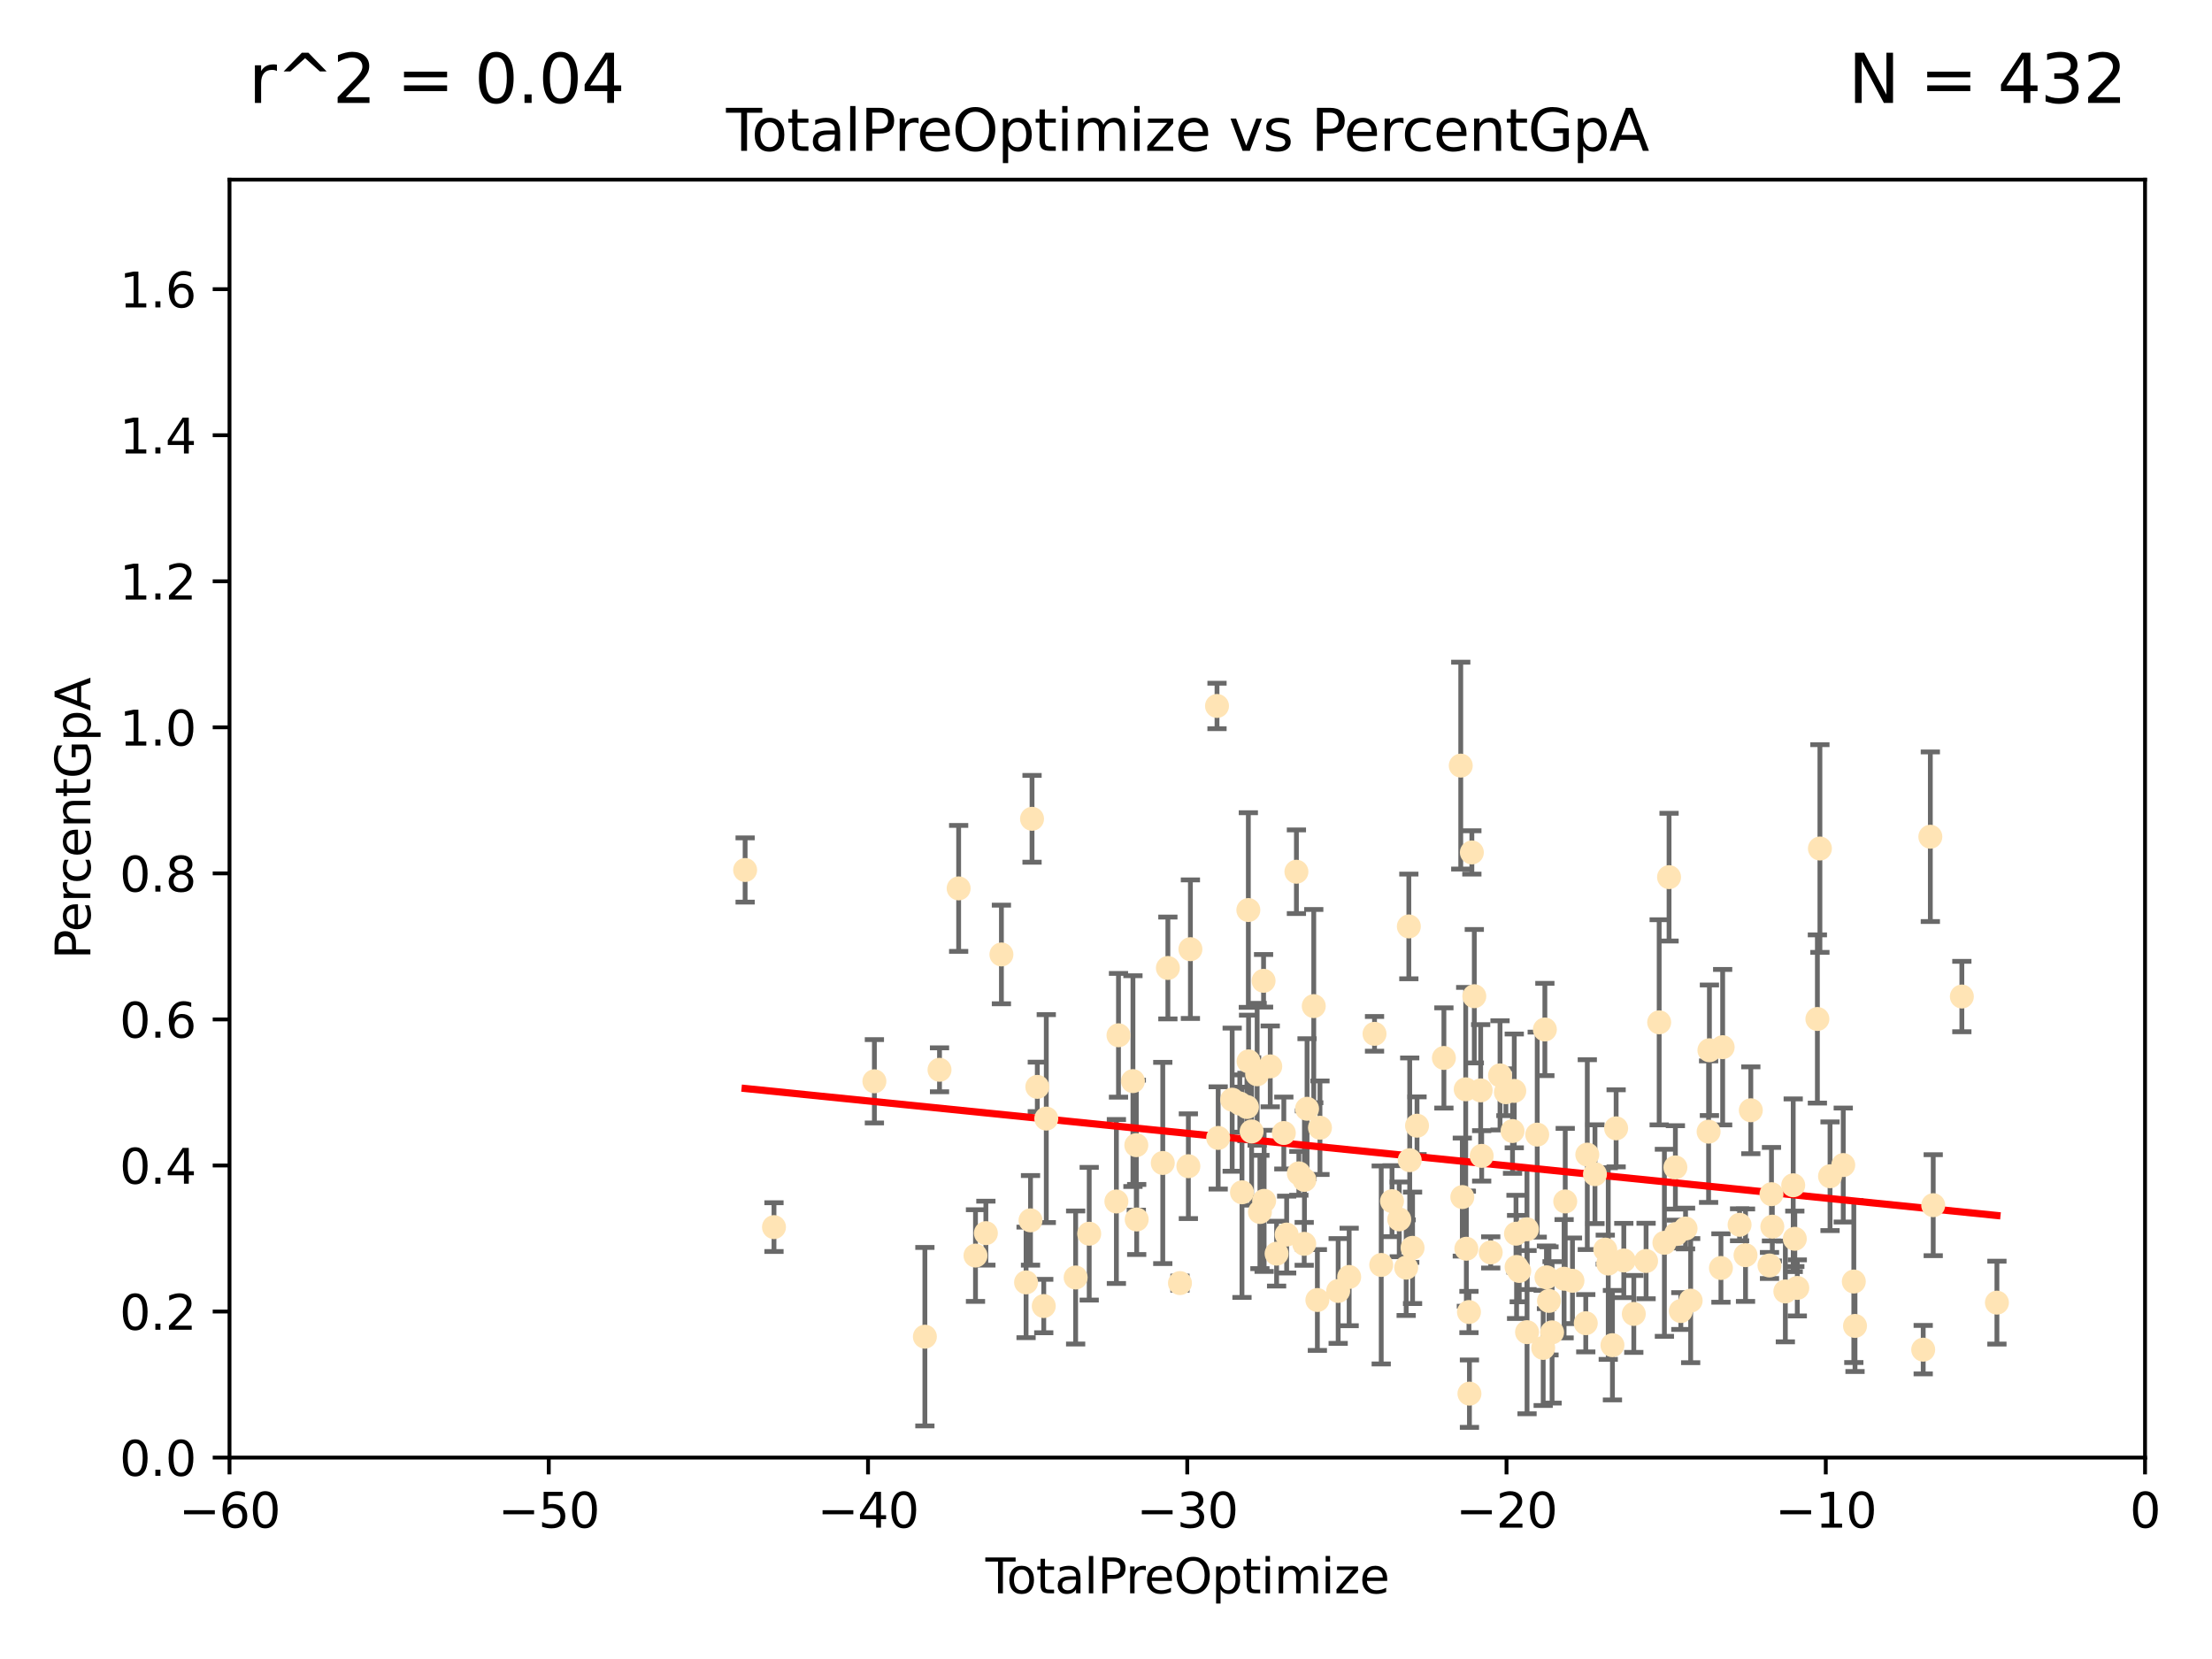 <?xml version="1.0" encoding="utf-8" standalone="no"?>
<!DOCTYPE svg PUBLIC "-//W3C//DTD SVG 1.1//EN"
  "http://www.w3.org/Graphics/SVG/1.1/DTD/svg11.dtd">
<svg xmlns:xlink="http://www.w3.org/1999/xlink" width="460.8pt" height="345.6pt" viewBox="0 0 460.8 345.6" xmlns="http://www.w3.org/2000/svg" version="1.1">
 <defs>
  <style type="text/css">*{stroke-linejoin: round; stroke-linecap: butt}</style>
 </defs>
 <g id="figure_1">
  <g id="patch_1">
   <path d="M 0 345.6 
L 460.8 345.6 
L 460.8 0 
L 0 0 
z
" style="fill: #ffffff"/>
  </g>
  <g id="axes_1">
   <g id="patch_2">
    <path d="M 47.81 303.64 
L 446.85 303.64 
L 446.85 37.422 
L 47.81 37.422 
z
" style="fill: #ffffff"/>
   </g>
   <g id="PathCollection_1">
    <defs>
     <path id="m289823ff62" d="M 0 1.118 
C 0.297 1.118 0.581 1 0.791 0.791 
C 1 0.581 1.118 0.297 1.118 0 
C 1.118 -0.297 1 -0.581 0.791 -0.791 
C 0.581 -1 0.297 -1.118 0 -1.118 
C -0.297 -1.118 -0.581 -1 -0.791 -0.791 
C -1 -0.581 -1.118 -0.297 -1.118 0 
C -1.118 0.297 -1 0.581 -0.791 0.791 
C -0.581 1 -0.297 1.118 0 1.118 
z
" style="stroke: #ffe4b5"/>
    </defs>
    <g clip-path="url(#p76b90e9cee)">
     <use xlink:href="#m289823ff62" x="155.224" y="181.237" style="fill: #ffe4b5; stroke: #ffe4b5"/>
     <use xlink:href="#m289823ff62" x="161.236" y="255.631" style="fill: #ffe4b5; stroke: #ffe4b5"/>
     <use xlink:href="#m289823ff62" x="182.152" y="225.252" style="fill: #ffe4b5; stroke: #ffe4b5"/>
     <use xlink:href="#m289823ff62" x="192.67" y="278.455" style="fill: #ffe4b5; stroke: #ffe4b5"/>
     <use xlink:href="#m289823ff62" x="195.719" y="222.859" style="fill: #ffe4b5; stroke: #ffe4b5"/>
     <use xlink:href="#m289823ff62" x="199.705" y="185.069" style="fill: #ffe4b5; stroke: #ffe4b5"/>
     <use xlink:href="#m289823ff62" x="203.213" y="261.557" style="fill: #ffe4b5; stroke: #ffe4b5"/>
     <use xlink:href="#m289823ff62" x="205.376" y="256.885" style="fill: #ffe4b5; stroke: #ffe4b5"/>
     <use xlink:href="#m289823ff62" x="208.613" y="198.831" style="fill: #ffe4b5; stroke: #ffe4b5"/>
     <use xlink:href="#m289823ff62" x="213.75" y="267.147" style="fill: #ffe4b5; stroke: #ffe4b5"/>
     <use xlink:href="#m289823ff62" x="214.673" y="254.219" style="fill: #ffe4b5; stroke: #ffe4b5"/>
     <use xlink:href="#m289823ff62" x="214.992" y="170.572" style="fill: #ffe4b5; stroke: #ffe4b5"/>
     <use xlink:href="#m289823ff62" x="216.091" y="226.414" style="fill: #ffe4b5; stroke: #ffe4b5"/>
     <use xlink:href="#m289823ff62" x="217.434" y="272.074" style="fill: #ffe4b5; stroke: #ffe4b5"/>
     <use xlink:href="#m289823ff62" x="217.96" y="233.023" style="fill: #ffe4b5; stroke: #ffe4b5"/>
     <use xlink:href="#m289823ff62" x="224.076" y="266.122" style="fill: #ffe4b5; stroke: #ffe4b5"/>
     <use xlink:href="#m289823ff62" x="226.902" y="257.007" style="fill: #ffe4b5; stroke: #ffe4b5"/>
     <use xlink:href="#m289823ff62" x="232.565" y="250.291" style="fill: #ffe4b5; stroke: #ffe4b5"/>
     <use xlink:href="#m289823ff62" x="233.003" y="215.668" style="fill: #ffe4b5; stroke: #ffe4b5"/>
     <use xlink:href="#m289823ff62" x="236.013" y="225.216" style="fill: #ffe4b5; stroke: #ffe4b5"/>
     <use xlink:href="#m289823ff62" x="236.715" y="238.559" style="fill: #ffe4b5; stroke: #ffe4b5"/>
     <use xlink:href="#m289823ff62" x="236.794" y="254.039" style="fill: #ffe4b5; stroke: #ffe4b5"/>
     <use xlink:href="#m289823ff62" x="242.228" y="242.268" style="fill: #ffe4b5; stroke: #ffe4b5"/>
     <use xlink:href="#m289823ff62" x="243.292" y="201.648" style="fill: #ffe4b5; stroke: #ffe4b5"/>
     <use xlink:href="#m289823ff62" x="245.807" y="267.292" style="fill: #ffe4b5; stroke: #ffe4b5"/>
     <use xlink:href="#m289823ff62" x="247.558" y="242.944" style="fill: #ffe4b5; stroke: #ffe4b5"/>
     <use xlink:href="#m289823ff62" x="247.983" y="197.733" style="fill: #ffe4b5; stroke: #ffe4b5"/>
     <use xlink:href="#m289823ff62" x="253.525" y="147.062" style="fill: #ffe4b5; stroke: #ffe4b5"/>
     <use xlink:href="#m289823ff62" x="253.77" y="237.052" style="fill: #ffe4b5; stroke: #ffe4b5"/>
     <use xlink:href="#m289823ff62" x="256.685" y="229.083" style="fill: #ffe4b5; stroke: #ffe4b5"/>
     <use xlink:href="#m289823ff62" x="258.271" y="229.882" style="fill: #ffe4b5; stroke: #ffe4b5"/>
     <use xlink:href="#m289823ff62" x="258.728" y="248.376" style="fill: #ffe4b5; stroke: #ffe4b5"/>
     <use xlink:href="#m289823ff62" x="259.763" y="230.613" style="fill: #ffe4b5; stroke: #ffe4b5"/>
     <use xlink:href="#m289823ff62" x="260.053" y="189.576" style="fill: #ffe4b5; stroke: #ffe4b5"/>
     <use xlink:href="#m289823ff62" x="260.099" y="221.1" style="fill: #ffe4b5; stroke: #ffe4b5"/>
     <use xlink:href="#m289823ff62" x="260.734" y="235.698" style="fill: #ffe4b5; stroke: #ffe4b5"/>
     <use xlink:href="#m289823ff62" x="261.888" y="223.792" style="fill: #ffe4b5; stroke: #ffe4b5"/>
     <use xlink:href="#m289823ff62" x="262.464" y="252.478" style="fill: #ffe4b5; stroke: #ffe4b5"/>
     <use xlink:href="#m289823ff62" x="263.225" y="204.319" style="fill: #ffe4b5; stroke: #ffe4b5"/>
     <use xlink:href="#m289823ff62" x="263.341" y="250.158" style="fill: #ffe4b5; stroke: #ffe4b5"/>
     <use xlink:href="#m289823ff62" x="264.616" y="222.148" style="fill: #ffe4b5; stroke: #ffe4b5"/>
     <use xlink:href="#m289823ff62" x="265.938" y="261.161" style="fill: #ffe4b5; stroke: #ffe4b5"/>
     <use xlink:href="#m289823ff62" x="267.444" y="236.027" style="fill: #ffe4b5; stroke: #ffe4b5"/>
     <use xlink:href="#m289823ff62" x="268.035" y="257.181" style="fill: #ffe4b5; stroke: #ffe4b5"/>
     <use xlink:href="#m289823ff62" x="270.067" y="181.598" style="fill: #ffe4b5; stroke: #ffe4b5"/>
     <use xlink:href="#m289823ff62" x="270.573" y="244.427" style="fill: #ffe4b5; stroke: #ffe4b5"/>
     <use xlink:href="#m289823ff62" x="271.691" y="259.114" style="fill: #ffe4b5; stroke: #ffe4b5"/>
     <use xlink:href="#m289823ff62" x="271.74" y="245.796" style="fill: #ffe4b5; stroke: #ffe4b5"/>
     <use xlink:href="#m289823ff62" x="272.283" y="230.977" style="fill: #ffe4b5; stroke: #ffe4b5"/>
     <use xlink:href="#m289823ff62" x="273.681" y="209.591" style="fill: #ffe4b5; stroke: #ffe4b5"/>
     <use xlink:href="#m289823ff62" x="274.432" y="270.817" style="fill: #ffe4b5; stroke: #ffe4b5"/>
     <use xlink:href="#m289823ff62" x="274.972" y="234.928" style="fill: #ffe4b5; stroke: #ffe4b5"/>
     <use xlink:href="#m289823ff62" x="278.764" y="268.931" style="fill: #ffe4b5; stroke: #ffe4b5"/>
     <use xlink:href="#m289823ff62" x="281.054" y="266.013" style="fill: #ffe4b5; stroke: #ffe4b5"/>
     <use xlink:href="#m289823ff62" x="286.339" y="215.367" style="fill: #ffe4b5; stroke: #ffe4b5"/>
     <use xlink:href="#m289823ff62" x="287.734" y="263.513" style="fill: #ffe4b5; stroke: #ffe4b5"/>
     <use xlink:href="#m289823ff62" x="289.981" y="250.221" style="fill: #ffe4b5; stroke: #ffe4b5"/>
     <use xlink:href="#m289823ff62" x="291.488" y="254.015" style="fill: #ffe4b5; stroke: #ffe4b5"/>
     <use xlink:href="#m289823ff62" x="292.932" y="264.076" style="fill: #ffe4b5; stroke: #ffe4b5"/>
     <use xlink:href="#m289823ff62" x="293.487" y="192.995" style="fill: #ffe4b5; stroke: #ffe4b5"/>
     <use xlink:href="#m289823ff62" x="293.67" y="241.688" style="fill: #ffe4b5; stroke: #ffe4b5"/>
     <use xlink:href="#m289823ff62" x="294.263" y="259.947" style="fill: #ffe4b5; stroke: #ffe4b5"/>
     <use xlink:href="#m289823ff62" x="295.192" y="234.502" style="fill: #ffe4b5; stroke: #ffe4b5"/>
     <use xlink:href="#m289823ff62" x="300.792" y="220.391" style="fill: #ffe4b5; stroke: #ffe4b5"/>
     <use xlink:href="#m289823ff62" x="304.302" y="159.492" style="fill: #ffe4b5; stroke: #ffe4b5"/>
     <use xlink:href="#m289823ff62" x="304.625" y="249.371" style="fill: #ffe4b5; stroke: #ffe4b5"/>
     <use xlink:href="#m289823ff62" x="305.334" y="226.923" style="fill: #ffe4b5; stroke: #ffe4b5"/>
     <use xlink:href="#m289823ff62" x="305.468" y="260.135" style="fill: #ffe4b5; stroke: #ffe4b5"/>
     <use xlink:href="#m289823ff62" x="306.01" y="273.318" style="fill: #ffe4b5; stroke: #ffe4b5"/>
     <use xlink:href="#m289823ff62" x="306.112" y="290.323" style="fill: #ffe4b5; stroke: #ffe4b5"/>
     <use xlink:href="#m289823ff62" x="306.616" y="177.578" style="fill: #ffe4b5; stroke: #ffe4b5"/>
     <use xlink:href="#m289823ff62" x="307.125" y="207.528" style="fill: #ffe4b5; stroke: #ffe4b5"/>
     <use xlink:href="#m289823ff62" x="308.45" y="227.144" style="fill: #ffe4b5; stroke: #ffe4b5"/>
     <use xlink:href="#m289823ff62" x="308.661" y="240.789" style="fill: #ffe4b5; stroke: #ffe4b5"/>
     <use xlink:href="#m289823ff62" x="310.542" y="260.899" style="fill: #ffe4b5; stroke: #ffe4b5"/>
     <use xlink:href="#m289823ff62" x="312.483" y="224.022" style="fill: #ffe4b5; stroke: #ffe4b5"/>
     <use xlink:href="#m289823ff62" x="313.708" y="227.531" style="fill: #ffe4b5; stroke: #ffe4b5"/>
     <use xlink:href="#m289823ff62" x="315.086" y="235.617" style="fill: #ffe4b5; stroke: #ffe4b5"/>
     <use xlink:href="#m289823ff62" x="315.449" y="227.255" style="fill: #ffe4b5; stroke: #ffe4b5"/>
     <use xlink:href="#m289823ff62" x="315.811" y="257.004" style="fill: #ffe4b5; stroke: #ffe4b5"/>
     <use xlink:href="#m289823ff62" x="315.932" y="263.928" style="fill: #ffe4b5; stroke: #ffe4b5"/>
     <use xlink:href="#m289823ff62" x="316.484" y="264.762" style="fill: #ffe4b5; stroke: #ffe4b5"/>
     <use xlink:href="#m289823ff62" x="318.095" y="256.081" style="fill: #ffe4b5; stroke: #ffe4b5"/>
     <use xlink:href="#m289823ff62" x="318.111" y="277.512" style="fill: #ffe4b5; stroke: #ffe4b5"/>
     <use xlink:href="#m289823ff62" x="320.231" y="236.361" style="fill: #ffe4b5; stroke: #ffe4b5"/>
     <use xlink:href="#m289823ff62" x="321.475" y="280.799" style="fill: #ffe4b5; stroke: #ffe4b5"/>
     <use xlink:href="#m289823ff62" x="321.825" y="214.46" style="fill: #ffe4b5; stroke: #ffe4b5"/>
     <use xlink:href="#m289823ff62" x="322.156" y="266.086" style="fill: #ffe4b5; stroke: #ffe4b5"/>
     <use xlink:href="#m289823ff62" x="322.683" y="270.998" style="fill: #ffe4b5; stroke: #ffe4b5"/>
     <use xlink:href="#m289823ff62" x="323.327" y="277.552" style="fill: #ffe4b5; stroke: #ffe4b5"/>
     <use xlink:href="#m289823ff62" x="325.832" y="266.382" style="fill: #ffe4b5; stroke: #ffe4b5"/>
     <use xlink:href="#m289823ff62" x="326.067" y="250.285" style="fill: #ffe4b5; stroke: #ffe4b5"/>
     <use xlink:href="#m289823ff62" x="327.574" y="266.81" style="fill: #ffe4b5; stroke: #ffe4b5"/>
     <use xlink:href="#m289823ff62" x="330.345" y="275.65" style="fill: #ffe4b5; stroke: #ffe4b5"/>
     <use xlink:href="#m289823ff62" x="330.664" y="240.529" style="fill: #ffe4b5; stroke: #ffe4b5"/>
     <use xlink:href="#m289823ff62" x="332.26" y="244.605" style="fill: #ffe4b5; stroke: #ffe4b5"/>
     <use xlink:href="#m289823ff62" x="334.407" y="260.315" style="fill: #ffe4b5; stroke: #ffe4b5"/>
     <use xlink:href="#m289823ff62" x="335.028" y="263.22" style="fill: #ffe4b5; stroke: #ffe4b5"/>
     <use xlink:href="#m289823ff62" x="335.902" y="280.226" style="fill: #ffe4b5; stroke: #ffe4b5"/>
     <use xlink:href="#m289823ff62" x="336.669" y="235.053" style="fill: #ffe4b5; stroke: #ffe4b5"/>
     <use xlink:href="#m289823ff62" x="338.269" y="262.58" style="fill: #ffe4b5; stroke: #ffe4b5"/>
     <use xlink:href="#m289823ff62" x="340.35" y="273.716" style="fill: #ffe4b5; stroke: #ffe4b5"/>
     <use xlink:href="#m289823ff62" x="342.909" y="262.691" style="fill: #ffe4b5; stroke: #ffe4b5"/>
     <use xlink:href="#m289823ff62" x="345.637" y="212.968" style="fill: #ffe4b5; stroke: #ffe4b5"/>
     <use xlink:href="#m289823ff62" x="346.726" y="258.899" style="fill: #ffe4b5; stroke: #ffe4b5"/>
     <use xlink:href="#m289823ff62" x="347.695" y="182.725" style="fill: #ffe4b5; stroke: #ffe4b5"/>
     <use xlink:href="#m289823ff62" x="349.015" y="243.19" style="fill: #ffe4b5; stroke: #ffe4b5"/>
     <use xlink:href="#m289823ff62" x="349.161" y="257.073" style="fill: #ffe4b5; stroke: #ffe4b5"/>
     <use xlink:href="#m289823ff62" x="350.147" y="273.114" style="fill: #ffe4b5; stroke: #ffe4b5"/>
     <use xlink:href="#m289823ff62" x="351.133" y="255.923" style="fill: #ffe4b5; stroke: #ffe4b5"/>
     <use xlink:href="#m289823ff62" x="352.196" y="270.944" style="fill: #ffe4b5; stroke: #ffe4b5"/>
     <use xlink:href="#m289823ff62" x="355.933" y="235.747" style="fill: #ffe4b5; stroke: #ffe4b5"/>
     <use xlink:href="#m289823ff62" x="356.102" y="218.784" style="fill: #ffe4b5; stroke: #ffe4b5"/>
     <use xlink:href="#m289823ff62" x="358.504" y="264.149" style="fill: #ffe4b5; stroke: #ffe4b5"/>
     <use xlink:href="#m289823ff62" x="358.86" y="218.147" style="fill: #ffe4b5; stroke: #ffe4b5"/>
     <use xlink:href="#m289823ff62" x="362.387" y="255.144" style="fill: #ffe4b5; stroke: #ffe4b5"/>
     <use xlink:href="#m289823ff62" x="363.624" y="261.476" style="fill: #ffe4b5; stroke: #ffe4b5"/>
     <use xlink:href="#m289823ff62" x="364.727" y="231.288" style="fill: #ffe4b5; stroke: #ffe4b5"/>
     <use xlink:href="#m289823ff62" x="368.618" y="263.624" style="fill: #ffe4b5; stroke: #ffe4b5"/>
     <use xlink:href="#m289823ff62" x="369.031" y="248.768" style="fill: #ffe4b5; stroke: #ffe4b5"/>
     <use xlink:href="#m289823ff62" x="369.207" y="255.536" style="fill: #ffe4b5; stroke: #ffe4b5"/>
     <use xlink:href="#m289823ff62" x="371.922" y="269.033" style="fill: #ffe4b5; stroke: #ffe4b5"/>
     <use xlink:href="#m289823ff62" x="373.56" y="246.914" style="fill: #ffe4b5; stroke: #ffe4b5"/>
     <use xlink:href="#m289823ff62" x="373.892" y="258.063" style="fill: #ffe4b5; stroke: #ffe4b5"/>
     <use xlink:href="#m289823ff62" x="374.408" y="268.295" style="fill: #ffe4b5; stroke: #ffe4b5"/>
     <use xlink:href="#m289823ff62" x="378.595" y="212.272" style="fill: #ffe4b5; stroke: #ffe4b5"/>
     <use xlink:href="#m289823ff62" x="379.121" y="176.762" style="fill: #ffe4b5; stroke: #ffe4b5"/>
     <use xlink:href="#m289823ff62" x="381.23" y="245.035" style="fill: #ffe4b5; stroke: #ffe4b5"/>
     <use xlink:href="#m289823ff62" x="383.984" y="242.699" style="fill: #ffe4b5; stroke: #ffe4b5"/>
     <use xlink:href="#m289823ff62" x="386.184" y="266.968" style="fill: #ffe4b5; stroke: #ffe4b5"/>
     <use xlink:href="#m289823ff62" x="386.433" y="276.214" style="fill: #ffe4b5; stroke: #ffe4b5"/>
     <use xlink:href="#m289823ff62" x="400.639" y="281.158" style="fill: #ffe4b5; stroke: #ffe4b5"/>
     <use xlink:href="#m289823ff62" x="402.125" y="174.306" style="fill: #ffe4b5; stroke: #ffe4b5"/>
     <use xlink:href="#m289823ff62" x="402.726" y="251.062" style="fill: #ffe4b5; stroke: #ffe4b5"/>
     <use xlink:href="#m289823ff62" x="408.691" y="207.595" style="fill: #ffe4b5; stroke: #ffe4b5"/>
     <use xlink:href="#m289823ff62" x="415.995" y="271.363" style="fill: #ffe4b5; stroke: #ffe4b5"/>
    </g>
   </g>
   <g id="matplotlib.axis_1">
    <g id="xtick_1">
     <g id="line2d_1">
      <defs>
       <path id="m478c42d7e6" d="M 0 0 
L 0 3.5 
" style="stroke: #000000; stroke-width: 0.8"/>
      </defs>
      <g>
       <use xlink:href="#m478c42d7e6" x="47.81" y="303.64" style="stroke: #000000; stroke-width: 0.8"/>
      </g>
     </g>
     <g id="text_1">
      <!-- −60 -->
      <g transform="translate(37.258 318.238)scale(0.1 -0.1)">
       <defs>
        <path id="DejaVuSans-2212" d="M 678 2272 
L 4684 2272 
L 4684 1741 
L 678 1741 
L 678 2272 
z
" transform="scale(0.016)"/>
        <path id="DejaVuSans-36" d="M 2113 2584 
Q 1688 2584 1439 2293 
Q 1191 2003 1191 1497 
Q 1191 994 1439 701 
Q 1688 409 2113 409 
Q 2538 409 2786 701 
Q 3034 994 3034 1497 
Q 3034 2003 2786 2293 
Q 2538 2584 2113 2584 
z
M 3366 4563 
L 3366 3988 
Q 3128 4100 2886 4159 
Q 2644 4219 2406 4219 
Q 1781 4219 1451 3797 
Q 1122 3375 1075 2522 
Q 1259 2794 1537 2939 
Q 1816 3084 2150 3084 
Q 2853 3084 3261 2657 
Q 3669 2231 3669 1497 
Q 3669 778 3244 343 
Q 2819 -91 2113 -91 
Q 1303 -91 875 529 
Q 447 1150 447 2328 
Q 447 3434 972 4092 
Q 1497 4750 2381 4750 
Q 2619 4750 2861 4703 
Q 3103 4656 3366 4563 
z
" transform="scale(0.016)"/>
        <path id="DejaVuSans-30" d="M 2034 4250 
Q 1547 4250 1301 3770 
Q 1056 3291 1056 2328 
Q 1056 1369 1301 889 
Q 1547 409 2034 409 
Q 2525 409 2770 889 
Q 3016 1369 3016 2328 
Q 3016 3291 2770 3770 
Q 2525 4250 2034 4250 
z
M 2034 4750 
Q 2819 4750 3233 4129 
Q 3647 3509 3647 2328 
Q 3647 1150 3233 529 
Q 2819 -91 2034 -91 
Q 1250 -91 836 529 
Q 422 1150 422 2328 
Q 422 3509 836 4129 
Q 1250 4750 2034 4750 
z
" transform="scale(0.016)"/>
       </defs>
       <use xlink:href="#DejaVuSans-2212"/>
       <use xlink:href="#DejaVuSans-36" x="83.789"/>
       <use xlink:href="#DejaVuSans-30" x="147.412"/>
      </g>
     </g>
    </g>
    <g id="xtick_2">
     <g id="line2d_2">
      <g>
       <use xlink:href="#m478c42d7e6" x="114.317" y="303.64" style="stroke: #000000; stroke-width: 0.8"/>
      </g>
     </g>
     <g id="text_2">
      <!-- −50 -->
      <g transform="translate(103.764 318.238)scale(0.1 -0.1)">
       <defs>
        <path id="DejaVuSans-35" d="M 691 4666 
L 3169 4666 
L 3169 4134 
L 1269 4134 
L 1269 2991 
Q 1406 3038 1543 3061 
Q 1681 3084 1819 3084 
Q 2600 3084 3056 2656 
Q 3513 2228 3513 1497 
Q 3513 744 3044 326 
Q 2575 -91 1722 -91 
Q 1428 -91 1123 -41 
Q 819 9 494 109 
L 494 744 
Q 775 591 1075 516 
Q 1375 441 1709 441 
Q 2250 441 2565 725 
Q 2881 1009 2881 1497 
Q 2881 1984 2565 2268 
Q 2250 2553 1709 2553 
Q 1456 2553 1204 2497 
Q 953 2441 691 2322 
L 691 4666 
z
" transform="scale(0.016)"/>
       </defs>
       <use xlink:href="#DejaVuSans-2212"/>
       <use xlink:href="#DejaVuSans-35" x="83.789"/>
       <use xlink:href="#DejaVuSans-30" x="147.412"/>
      </g>
     </g>
    </g>
    <g id="xtick_3">
     <g id="line2d_3">
      <g>
       <use xlink:href="#m478c42d7e6" x="180.823" y="303.64" style="stroke: #000000; stroke-width: 0.8"/>
      </g>
     </g>
     <g id="text_3">
      <!-- −40 -->
      <g transform="translate(170.271 318.238)scale(0.1 -0.1)">
       <defs>
        <path id="DejaVuSans-34" d="M 2419 4116 
L 825 1625 
L 2419 1625 
L 2419 4116 
z
M 2253 4666 
L 3047 4666 
L 3047 1625 
L 3713 1625 
L 3713 1100 
L 3047 1100 
L 3047 0 
L 2419 0 
L 2419 1100 
L 313 1100 
L 313 1709 
L 2253 4666 
z
" transform="scale(0.016)"/>
       </defs>
       <use xlink:href="#DejaVuSans-2212"/>
       <use xlink:href="#DejaVuSans-34" x="83.789"/>
       <use xlink:href="#DejaVuSans-30" x="147.412"/>
      </g>
     </g>
    </g>
    <g id="xtick_4">
     <g id="line2d_4">
      <g>
       <use xlink:href="#m478c42d7e6" x="247.33" y="303.64" style="stroke: #000000; stroke-width: 0.8"/>
      </g>
     </g>
     <g id="text_4">
      <!-- −30 -->
      <g transform="translate(236.778 318.238)scale(0.1 -0.1)">
       <defs>
        <path id="DejaVuSans-33" d="M 2597 2516 
Q 3050 2419 3304 2112 
Q 3559 1806 3559 1356 
Q 3559 666 3084 287 
Q 2609 -91 1734 -91 
Q 1441 -91 1130 -33 
Q 819 25 488 141 
L 488 750 
Q 750 597 1062 519 
Q 1375 441 1716 441 
Q 2309 441 2620 675 
Q 2931 909 2931 1356 
Q 2931 1769 2642 2001 
Q 2353 2234 1838 2234 
L 1294 2234 
L 1294 2753 
L 1863 2753 
Q 2328 2753 2575 2939 
Q 2822 3125 2822 3475 
Q 2822 3834 2567 4026 
Q 2313 4219 1838 4219 
Q 1578 4219 1281 4162 
Q 984 4106 628 3988 
L 628 4550 
Q 988 4650 1302 4700 
Q 1616 4750 1894 4750 
Q 2613 4750 3031 4423 
Q 3450 4097 3450 3541 
Q 3450 3153 3228 2886 
Q 3006 2619 2597 2516 
z
" transform="scale(0.016)"/>
       </defs>
       <use xlink:href="#DejaVuSans-2212"/>
       <use xlink:href="#DejaVuSans-33" x="83.789"/>
       <use xlink:href="#DejaVuSans-30" x="147.412"/>
      </g>
     </g>
    </g>
    <g id="xtick_5">
     <g id="line2d_5">
      <g>
       <use xlink:href="#m478c42d7e6" x="313.837" y="303.64" style="stroke: #000000; stroke-width: 0.8"/>
      </g>
     </g>
     <g id="text_5">
      <!-- −20 -->
      <g transform="translate(303.284 318.238)scale(0.1 -0.1)">
       <defs>
        <path id="DejaVuSans-32" d="M 1228 531 
L 3431 531 
L 3431 0 
L 469 0 
L 469 531 
Q 828 903 1448 1529 
Q 2069 2156 2228 2338 
Q 2531 2678 2651 2914 
Q 2772 3150 2772 3378 
Q 2772 3750 2511 3984 
Q 2250 4219 1831 4219 
Q 1534 4219 1204 4116 
Q 875 4013 500 3803 
L 500 4441 
Q 881 4594 1212 4672 
Q 1544 4750 1819 4750 
Q 2544 4750 2975 4387 
Q 3406 4025 3406 3419 
Q 3406 3131 3298 2873 
Q 3191 2616 2906 2266 
Q 2828 2175 2409 1742 
Q 1991 1309 1228 531 
z
" transform="scale(0.016)"/>
       </defs>
       <use xlink:href="#DejaVuSans-2212"/>
       <use xlink:href="#DejaVuSans-32" x="83.789"/>
       <use xlink:href="#DejaVuSans-30" x="147.412"/>
      </g>
     </g>
    </g>
    <g id="xtick_6">
     <g id="line2d_6">
      <g>
       <use xlink:href="#m478c42d7e6" x="380.343" y="303.64" style="stroke: #000000; stroke-width: 0.8"/>
      </g>
     </g>
     <g id="text_6">
      <!-- −10 -->
      <g transform="translate(369.791 318.238)scale(0.1 -0.1)">
       <defs>
        <path id="DejaVuSans-31" d="M 794 531 
L 1825 531 
L 1825 4091 
L 703 3866 
L 703 4441 
L 1819 4666 
L 2450 4666 
L 2450 531 
L 3481 531 
L 3481 0 
L 794 0 
L 794 531 
z
" transform="scale(0.016)"/>
       </defs>
       <use xlink:href="#DejaVuSans-2212"/>
       <use xlink:href="#DejaVuSans-31" x="83.789"/>
       <use xlink:href="#DejaVuSans-30" x="147.412"/>
      </g>
     </g>
    </g>
    <g id="xtick_7">
     <g id="line2d_7">
      <g>
       <use xlink:href="#m478c42d7e6" x="446.85" y="303.64" style="stroke: #000000; stroke-width: 0.8"/>
      </g>
     </g>
     <g id="text_7">
      <!-- 0 -->
      <g transform="translate(443.669 318.238)scale(0.1 -0.1)">
       <use xlink:href="#DejaVuSans-30"/>
      </g>
     </g>
    </g>
    <g id="text_8">
     <!-- TotalPreOptimize -->
     <g transform="translate(205.287 331.917)scale(0.1 -0.1)">
      <defs>
       <path id="DejaVuSans-54" d="M -19 4666 
L 3928 4666 
L 3928 4134 
L 2272 4134 
L 2272 0 
L 1638 0 
L 1638 4134 
L -19 4134 
L -19 4666 
z
" transform="scale(0.016)"/>
       <path id="DejaVuSans-6f" d="M 1959 3097 
Q 1497 3097 1228 2736 
Q 959 2375 959 1747 
Q 959 1119 1226 758 
Q 1494 397 1959 397 
Q 2419 397 2687 759 
Q 2956 1122 2956 1747 
Q 2956 2369 2687 2733 
Q 2419 3097 1959 3097 
z
M 1959 3584 
Q 2709 3584 3137 3096 
Q 3566 2609 3566 1747 
Q 3566 888 3137 398 
Q 2709 -91 1959 -91 
Q 1206 -91 779 398 
Q 353 888 353 1747 
Q 353 2609 779 3096 
Q 1206 3584 1959 3584 
z
" transform="scale(0.016)"/>
       <path id="DejaVuSans-74" d="M 1172 4494 
L 1172 3500 
L 2356 3500 
L 2356 3053 
L 1172 3053 
L 1172 1153 
Q 1172 725 1289 603 
Q 1406 481 1766 481 
L 2356 481 
L 2356 0 
L 1766 0 
Q 1100 0 847 248 
Q 594 497 594 1153 
L 594 3053 
L 172 3053 
L 172 3500 
L 594 3500 
L 594 4494 
L 1172 4494 
z
" transform="scale(0.016)"/>
       <path id="DejaVuSans-61" d="M 2194 1759 
Q 1497 1759 1228 1600 
Q 959 1441 959 1056 
Q 959 750 1161 570 
Q 1363 391 1709 391 
Q 2188 391 2477 730 
Q 2766 1069 2766 1631 
L 2766 1759 
L 2194 1759 
z
M 3341 1997 
L 3341 0 
L 2766 0 
L 2766 531 
Q 2569 213 2275 61 
Q 1981 -91 1556 -91 
Q 1019 -91 701 211 
Q 384 513 384 1019 
Q 384 1609 779 1909 
Q 1175 2209 1959 2209 
L 2766 2209 
L 2766 2266 
Q 2766 2663 2505 2880 
Q 2244 3097 1772 3097 
Q 1472 3097 1187 3025 
Q 903 2953 641 2809 
L 641 3341 
Q 956 3463 1253 3523 
Q 1550 3584 1831 3584 
Q 2591 3584 2966 3190 
Q 3341 2797 3341 1997 
z
" transform="scale(0.016)"/>
       <path id="DejaVuSans-6c" d="M 603 4863 
L 1178 4863 
L 1178 0 
L 603 0 
L 603 4863 
z
" transform="scale(0.016)"/>
       <path id="DejaVuSans-50" d="M 1259 4147 
L 1259 2394 
L 2053 2394 
Q 2494 2394 2734 2622 
Q 2975 2850 2975 3272 
Q 2975 3691 2734 3919 
Q 2494 4147 2053 4147 
L 1259 4147 
z
M 628 4666 
L 2053 4666 
Q 2838 4666 3239 4311 
Q 3641 3956 3641 3272 
Q 3641 2581 3239 2228 
Q 2838 1875 2053 1875 
L 1259 1875 
L 1259 0 
L 628 0 
L 628 4666 
z
" transform="scale(0.016)"/>
       <path id="DejaVuSans-72" d="M 2631 2963 
Q 2534 3019 2420 3045 
Q 2306 3072 2169 3072 
Q 1681 3072 1420 2755 
Q 1159 2438 1159 1844 
L 1159 0 
L 581 0 
L 581 3500 
L 1159 3500 
L 1159 2956 
Q 1341 3275 1631 3429 
Q 1922 3584 2338 3584 
Q 2397 3584 2469 3576 
Q 2541 3569 2628 3553 
L 2631 2963 
z
" transform="scale(0.016)"/>
       <path id="DejaVuSans-65" d="M 3597 1894 
L 3597 1613 
L 953 1613 
Q 991 1019 1311 708 
Q 1631 397 2203 397 
Q 2534 397 2845 478 
Q 3156 559 3463 722 
L 3463 178 
Q 3153 47 2828 -22 
Q 2503 -91 2169 -91 
Q 1331 -91 842 396 
Q 353 884 353 1716 
Q 353 2575 817 3079 
Q 1281 3584 2069 3584 
Q 2775 3584 3186 3129 
Q 3597 2675 3597 1894 
z
M 3022 2063 
Q 3016 2534 2758 2815 
Q 2500 3097 2075 3097 
Q 1594 3097 1305 2825 
Q 1016 2553 972 2059 
L 3022 2063 
z
" transform="scale(0.016)"/>
       <path id="DejaVuSans-4f" d="M 2522 4238 
Q 1834 4238 1429 3725 
Q 1025 3213 1025 2328 
Q 1025 1447 1429 934 
Q 1834 422 2522 422 
Q 3209 422 3611 934 
Q 4013 1447 4013 2328 
Q 4013 3213 3611 3725 
Q 3209 4238 2522 4238 
z
M 2522 4750 
Q 3503 4750 4090 4092 
Q 4678 3434 4678 2328 
Q 4678 1225 4090 567 
Q 3503 -91 2522 -91 
Q 1538 -91 948 565 
Q 359 1222 359 2328 
Q 359 3434 948 4092 
Q 1538 4750 2522 4750 
z
" transform="scale(0.016)"/>
       <path id="DejaVuSans-70" d="M 1159 525 
L 1159 -1331 
L 581 -1331 
L 581 3500 
L 1159 3500 
L 1159 2969 
Q 1341 3281 1617 3432 
Q 1894 3584 2278 3584 
Q 2916 3584 3314 3078 
Q 3713 2572 3713 1747 
Q 3713 922 3314 415 
Q 2916 -91 2278 -91 
Q 1894 -91 1617 61 
Q 1341 213 1159 525 
z
M 3116 1747 
Q 3116 2381 2855 2742 
Q 2594 3103 2138 3103 
Q 1681 3103 1420 2742 
Q 1159 2381 1159 1747 
Q 1159 1113 1420 752 
Q 1681 391 2138 391 
Q 2594 391 2855 752 
Q 3116 1113 3116 1747 
z
" transform="scale(0.016)"/>
       <path id="DejaVuSans-69" d="M 603 3500 
L 1178 3500 
L 1178 0 
L 603 0 
L 603 3500 
z
M 603 4863 
L 1178 4863 
L 1178 4134 
L 603 4134 
L 603 4863 
z
" transform="scale(0.016)"/>
       <path id="DejaVuSans-6d" d="M 3328 2828 
Q 3544 3216 3844 3400 
Q 4144 3584 4550 3584 
Q 5097 3584 5394 3201 
Q 5691 2819 5691 2113 
L 5691 0 
L 5113 0 
L 5113 2094 
Q 5113 2597 4934 2840 
Q 4756 3084 4391 3084 
Q 3944 3084 3684 2787 
Q 3425 2491 3425 1978 
L 3425 0 
L 2847 0 
L 2847 2094 
Q 2847 2600 2669 2842 
Q 2491 3084 2119 3084 
Q 1678 3084 1418 2786 
Q 1159 2488 1159 1978 
L 1159 0 
L 581 0 
L 581 3500 
L 1159 3500 
L 1159 2956 
Q 1356 3278 1631 3431 
Q 1906 3584 2284 3584 
Q 2666 3584 2933 3390 
Q 3200 3197 3328 2828 
z
" transform="scale(0.016)"/>
       <path id="DejaVuSans-7a" d="M 353 3500 
L 3084 3500 
L 3084 2975 
L 922 459 
L 3084 459 
L 3084 0 
L 275 0 
L 275 525 
L 2438 3041 
L 353 3041 
L 353 3500 
z
" transform="scale(0.016)"/>
      </defs>
      <use xlink:href="#DejaVuSans-54"/>
      <use xlink:href="#DejaVuSans-6f" x="44.084"/>
      <use xlink:href="#DejaVuSans-74" x="105.266"/>
      <use xlink:href="#DejaVuSans-61" x="144.475"/>
      <use xlink:href="#DejaVuSans-6c" x="205.754"/>
      <use xlink:href="#DejaVuSans-50" x="233.537"/>
      <use xlink:href="#DejaVuSans-72" x="292.09"/>
      <use xlink:href="#DejaVuSans-65" x="330.953"/>
      <use xlink:href="#DejaVuSans-4f" x="392.477"/>
      <use xlink:href="#DejaVuSans-70" x="471.188"/>
      <use xlink:href="#DejaVuSans-74" x="534.664"/>
      <use xlink:href="#DejaVuSans-69" x="573.873"/>
      <use xlink:href="#DejaVuSans-6d" x="601.656"/>
      <use xlink:href="#DejaVuSans-69" x="699.068"/>
      <use xlink:href="#DejaVuSans-7a" x="726.852"/>
      <use xlink:href="#DejaVuSans-65" x="779.342"/>
     </g>
    </g>
   </g>
   <g id="matplotlib.axis_2">
    <g id="ytick_1">
     <g id="line2d_8">
      <defs>
       <path id="m9e1ce6c35e" d="M 0 0 
L -3.5 0 
" style="stroke: #000000; stroke-width: 0.8"/>
      </defs>
      <g>
       <use xlink:href="#m9e1ce6c35e" x="47.81" y="303.64" style="stroke: #000000; stroke-width: 0.8"/>
      </g>
     </g>
     <g id="text_9">
      <!-- 0.0 -->
      <g transform="translate(24.907 307.439)scale(0.1 -0.1)">
       <defs>
        <path id="DejaVuSans-2e" d="M 684 794 
L 1344 794 
L 1344 0 
L 684 0 
L 684 794 
z
" transform="scale(0.016)"/>
       </defs>
       <use xlink:href="#DejaVuSans-30"/>
       <use xlink:href="#DejaVuSans-2e" x="63.623"/>
       <use xlink:href="#DejaVuSans-30" x="95.41"/>
      </g>
     </g>
    </g>
    <g id="ytick_2">
     <g id="line2d_9">
      <g>
       <use xlink:href="#m9e1ce6c35e" x="47.81" y="273.215" style="stroke: #000000; stroke-width: 0.8"/>
      </g>
     </g>
     <g id="text_10">
      <!-- 0.2 -->
      <g transform="translate(24.907 277.014)scale(0.1 -0.1)">
       <use xlink:href="#DejaVuSans-30"/>
       <use xlink:href="#DejaVuSans-2e" x="63.623"/>
       <use xlink:href="#DejaVuSans-32" x="95.41"/>
      </g>
     </g>
    </g>
    <g id="ytick_3">
     <g id="line2d_10">
      <g>
       <use xlink:href="#m9e1ce6c35e" x="47.81" y="242.79" style="stroke: #000000; stroke-width: 0.8"/>
      </g>
     </g>
     <g id="text_11">
      <!-- 0.4 -->
      <g transform="translate(24.907 246.589)scale(0.1 -0.1)">
       <use xlink:href="#DejaVuSans-30"/>
       <use xlink:href="#DejaVuSans-2e" x="63.623"/>
       <use xlink:href="#DejaVuSans-34" x="95.41"/>
      </g>
     </g>
    </g>
    <g id="ytick_4">
     <g id="line2d_11">
      <g>
       <use xlink:href="#m9e1ce6c35e" x="47.81" y="212.365" style="stroke: #000000; stroke-width: 0.8"/>
      </g>
     </g>
     <g id="text_12">
      <!-- 0.6 -->
      <g transform="translate(24.907 216.164)scale(0.1 -0.1)">
       <use xlink:href="#DejaVuSans-30"/>
       <use xlink:href="#DejaVuSans-2e" x="63.623"/>
       <use xlink:href="#DejaVuSans-36" x="95.41"/>
      </g>
     </g>
    </g>
    <g id="ytick_5">
     <g id="line2d_12">
      <g>
       <use xlink:href="#m9e1ce6c35e" x="47.81" y="181.94" style="stroke: #000000; stroke-width: 0.8"/>
      </g>
     </g>
     <g id="text_13">
      <!-- 0.8 -->
      <g transform="translate(24.907 185.739)scale(0.1 -0.1)">
       <defs>
        <path id="DejaVuSans-38" d="M 2034 2216 
Q 1584 2216 1326 1975 
Q 1069 1734 1069 1313 
Q 1069 891 1326 650 
Q 1584 409 2034 409 
Q 2484 409 2743 651 
Q 3003 894 3003 1313 
Q 3003 1734 2745 1975 
Q 2488 2216 2034 2216 
z
M 1403 2484 
Q 997 2584 770 2862 
Q 544 3141 544 3541 
Q 544 4100 942 4425 
Q 1341 4750 2034 4750 
Q 2731 4750 3128 4425 
Q 3525 4100 3525 3541 
Q 3525 3141 3298 2862 
Q 3072 2584 2669 2484 
Q 3125 2378 3379 2068 
Q 3634 1759 3634 1313 
Q 3634 634 3220 271 
Q 2806 -91 2034 -91 
Q 1263 -91 848 271 
Q 434 634 434 1313 
Q 434 1759 690 2068 
Q 947 2378 1403 2484 
z
M 1172 3481 
Q 1172 3119 1398 2916 
Q 1625 2713 2034 2713 
Q 2441 2713 2670 2916 
Q 2900 3119 2900 3481 
Q 2900 3844 2670 4047 
Q 2441 4250 2034 4250 
Q 1625 4250 1398 4047 
Q 1172 3844 1172 3481 
z
" transform="scale(0.016)"/>
       </defs>
       <use xlink:href="#DejaVuSans-30"/>
       <use xlink:href="#DejaVuSans-2e" x="63.623"/>
       <use xlink:href="#DejaVuSans-38" x="95.41"/>
      </g>
     </g>
    </g>
    <g id="ytick_6">
     <g id="line2d_13">
      <g>
       <use xlink:href="#m9e1ce6c35e" x="47.81" y="151.515" style="stroke: #000000; stroke-width: 0.8"/>
      </g>
     </g>
     <g id="text_14">
      <!-- 1.0 -->
      <g transform="translate(24.907 155.315)scale(0.1 -0.1)">
       <use xlink:href="#DejaVuSans-31"/>
       <use xlink:href="#DejaVuSans-2e" x="63.623"/>
       <use xlink:href="#DejaVuSans-30" x="95.41"/>
      </g>
     </g>
    </g>
    <g id="ytick_7">
     <g id="line2d_14">
      <g>
       <use xlink:href="#m9e1ce6c35e" x="47.81" y="121.09" style="stroke: #000000; stroke-width: 0.8"/>
      </g>
     </g>
     <g id="text_15">
      <!-- 1.2 -->
      <g transform="translate(24.907 124.89)scale(0.1 -0.1)">
       <use xlink:href="#DejaVuSans-31"/>
       <use xlink:href="#DejaVuSans-2e" x="63.623"/>
       <use xlink:href="#DejaVuSans-32" x="95.41"/>
      </g>
     </g>
    </g>
    <g id="ytick_8">
     <g id="line2d_15">
      <g>
       <use xlink:href="#m9e1ce6c35e" x="47.81" y="90.665" style="stroke: #000000; stroke-width: 0.8"/>
      </g>
     </g>
     <g id="text_16">
      <!-- 1.4 -->
      <g transform="translate(24.907 94.465)scale(0.1 -0.1)">
       <use xlink:href="#DejaVuSans-31"/>
       <use xlink:href="#DejaVuSans-2e" x="63.623"/>
       <use xlink:href="#DejaVuSans-34" x="95.41"/>
      </g>
     </g>
    </g>
    <g id="ytick_9">
     <g id="line2d_16">
      <g>
       <use xlink:href="#m9e1ce6c35e" x="47.81" y="60.241" style="stroke: #000000; stroke-width: 0.8"/>
      </g>
     </g>
     <g id="text_17">
      <!-- 1.6 -->
      <g transform="translate(24.907 64.04)scale(0.1 -0.1)">
       <use xlink:href="#DejaVuSans-31"/>
       <use xlink:href="#DejaVuSans-2e" x="63.623"/>
       <use xlink:href="#DejaVuSans-36" x="95.41"/>
      </g>
     </g>
    </g>
    <g id="text_18">
     <!-- PercentGpA -->
     <g transform="translate(18.827 199.807)rotate(-90)scale(0.1 -0.1)">
      <defs>
       <path id="DejaVuSans-63" d="M 3122 3366 
L 3122 2828 
Q 2878 2963 2633 3030 
Q 2388 3097 2138 3097 
Q 1578 3097 1268 2742 
Q 959 2388 959 1747 
Q 959 1106 1268 751 
Q 1578 397 2138 397 
Q 2388 397 2633 464 
Q 2878 531 3122 666 
L 3122 134 
Q 2881 22 2623 -34 
Q 2366 -91 2075 -91 
Q 1284 -91 818 406 
Q 353 903 353 1747 
Q 353 2603 823 3093 
Q 1294 3584 2113 3584 
Q 2378 3584 2631 3529 
Q 2884 3475 3122 3366 
z
" transform="scale(0.016)"/>
       <path id="DejaVuSans-6e" d="M 3513 2113 
L 3513 0 
L 2938 0 
L 2938 2094 
Q 2938 2591 2744 2837 
Q 2550 3084 2163 3084 
Q 1697 3084 1428 2787 
Q 1159 2491 1159 1978 
L 1159 0 
L 581 0 
L 581 3500 
L 1159 3500 
L 1159 2956 
Q 1366 3272 1645 3428 
Q 1925 3584 2291 3584 
Q 2894 3584 3203 3211 
Q 3513 2838 3513 2113 
z
" transform="scale(0.016)"/>
       <path id="DejaVuSans-47" d="M 3809 666 
L 3809 1919 
L 2778 1919 
L 2778 2438 
L 4434 2438 
L 4434 434 
Q 4069 175 3628 42 
Q 3188 -91 2688 -91 
Q 1594 -91 976 548 
Q 359 1188 359 2328 
Q 359 3472 976 4111 
Q 1594 4750 2688 4750 
Q 3144 4750 3555 4637 
Q 3966 4525 4313 4306 
L 4313 3634 
Q 3963 3931 3569 4081 
Q 3175 4231 2741 4231 
Q 1884 4231 1454 3753 
Q 1025 3275 1025 2328 
Q 1025 1384 1454 906 
Q 1884 428 2741 428 
Q 3075 428 3337 486 
Q 3600 544 3809 666 
z
" transform="scale(0.016)"/>
       <path id="DejaVuSans-41" d="M 2188 4044 
L 1331 1722 
L 3047 1722 
L 2188 4044 
z
M 1831 4666 
L 2547 4666 
L 4325 0 
L 3669 0 
L 3244 1197 
L 1141 1197 
L 716 0 
L 50 0 
L 1831 4666 
z
" transform="scale(0.016)"/>
      </defs>
      <use xlink:href="#DejaVuSans-50"/>
      <use xlink:href="#DejaVuSans-65" x="56.678"/>
      <use xlink:href="#DejaVuSans-72" x="118.201"/>
      <use xlink:href="#DejaVuSans-63" x="157.064"/>
      <use xlink:href="#DejaVuSans-65" x="212.045"/>
      <use xlink:href="#DejaVuSans-6e" x="273.568"/>
      <use xlink:href="#DejaVuSans-74" x="336.947"/>
      <use xlink:href="#DejaVuSans-47" x="376.156"/>
      <use xlink:href="#DejaVuSans-70" x="453.646"/>
      <use xlink:href="#DejaVuSans-41" x="517.123"/>
     </g>
    </g>
   </g>
   <g id="LineCollection_1">
    <path d="M 155.224 187.929 
L 155.224 174.546 
" clip-path="url(#p76b90e9cee)" style="fill: none; stroke: #696969"/>
    <path d="M 161.236 260.711 
L 161.236 250.551 
" clip-path="url(#p76b90e9cee)" style="fill: none; stroke: #696969"/>
    <path d="M 182.152 233.936 
L 182.152 216.567 
" clip-path="url(#p76b90e9cee)" style="fill: none; stroke: #696969"/>
    <path d="M 192.67 297.046 
L 192.67 259.865 
" clip-path="url(#p76b90e9cee)" style="fill: none; stroke: #696969"/>
    <path d="M 195.719 227.435 
L 195.719 218.284 
" clip-path="url(#p76b90e9cee)" style="fill: none; stroke: #696969"/>
    <path d="M 199.705 198.187 
L 199.705 171.951 
" clip-path="url(#p76b90e9cee)" style="fill: none; stroke: #696969"/>
    <path d="M 203.213 271.104 
L 203.213 252.01 
" clip-path="url(#p76b90e9cee)" style="fill: none; stroke: #696969"/>
    <path d="M 205.376 263.543 
L 205.376 250.227 
" clip-path="url(#p76b90e9cee)" style="fill: none; stroke: #696969"/>
    <path d="M 208.613 209.103 
L 208.613 188.559 
" clip-path="url(#p76b90e9cee)" style="fill: none; stroke: #696969"/>
    <path d="M 213.75 278.663 
L 213.75 255.632 
" clip-path="url(#p76b90e9cee)" style="fill: none; stroke: #696969"/>
    <path d="M 214.673 263.552 
L 214.673 244.886 
" clip-path="url(#p76b90e9cee)" style="fill: none; stroke: #696969"/>
    <path d="M 214.992 179.614 
L 214.992 161.53 
" clip-path="url(#p76b90e9cee)" style="fill: none; stroke: #696969"/>
    <path d="M 216.091 231.562 
L 216.091 221.266 
" clip-path="url(#p76b90e9cee)" style="fill: none; stroke: #696969"/>
    <path d="M 217.434 277.636 
L 217.434 266.512 
" clip-path="url(#p76b90e9cee)" style="fill: none; stroke: #696969"/>
    <path d="M 217.96 254.68 
L 217.96 211.367 
" clip-path="url(#p76b90e9cee)" style="fill: none; stroke: #696969"/>
    <path d="M 224.076 279.982 
L 224.076 252.263 
" clip-path="url(#p76b90e9cee)" style="fill: none; stroke: #696969"/>
    <path d="M 226.902 270.826 
L 226.902 243.189 
" clip-path="url(#p76b90e9cee)" style="fill: none; stroke: #696969"/>
    <path d="M 232.565 267.368 
L 232.565 233.214 
" clip-path="url(#p76b90e9cee)" style="fill: none; stroke: #696969"/>
    <path d="M 233.003 228.556 
L 233.003 202.779 
" clip-path="url(#p76b90e9cee)" style="fill: none; stroke: #696969"/>
    <path d="M 236.013 247.169 
L 236.013 203.264 
" clip-path="url(#p76b90e9cee)" style="fill: none; stroke: #696969"/>
    <path d="M 236.715 252.099 
L 236.715 225.019 
" clip-path="url(#p76b90e9cee)" style="fill: none; stroke: #696969"/>
    <path d="M 236.794 261.337 
L 236.794 246.741 
" clip-path="url(#p76b90e9cee)" style="fill: none; stroke: #696969"/>
    <path d="M 242.228 263.228 
L 242.228 221.307 
" clip-path="url(#p76b90e9cee)" style="fill: none; stroke: #696969"/>
    <path d="M 243.292 212.254 
L 243.292 191.042 
" clip-path="url(#p76b90e9cee)" style="fill: none; stroke: #696969"/>
    <path d="M 245.807 268.768 
L 245.807 265.816 
" clip-path="url(#p76b90e9cee)" style="fill: none; stroke: #696969"/>
    <path d="M 247.558 253.854 
L 247.558 232.034 
" clip-path="url(#p76b90e9cee)" style="fill: none; stroke: #696969"/>
    <path d="M 247.983 212.165 
L 247.983 183.302 
" clip-path="url(#p76b90e9cee)" style="fill: none; stroke: #696969"/>
    <path d="M 253.525 151.8 
L 253.525 142.323 
" clip-path="url(#p76b90e9cee)" style="fill: none; stroke: #696969"/>
    <path d="M 253.77 247.703 
L 253.77 226.4 
" clip-path="url(#p76b90e9cee)" style="fill: none; stroke: #696969"/>
    <path d="M 256.685 243.989 
L 256.685 214.178 
" clip-path="url(#p76b90e9cee)" style="fill: none; stroke: #696969"/>
    <path d="M 258.271 235.849 
L 258.271 223.915 
" clip-path="url(#p76b90e9cee)" style="fill: none; stroke: #696969"/>
    <path d="M 258.728 270.282 
L 258.728 226.47 
" clip-path="url(#p76b90e9cee)" style="fill: none; stroke: #696969"/>
    <path d="M 259.763 237.648 
L 259.763 223.579 
" clip-path="url(#p76b90e9cee)" style="fill: none; stroke: #696969"/>
    <path d="M 260.053 209.845 
L 260.053 169.306 
" clip-path="url(#p76b90e9cee)" style="fill: none; stroke: #696969"/>
    <path d="M 260.099 230.723 
L 260.099 211.476 
" clip-path="url(#p76b90e9cee)" style="fill: none; stroke: #696969"/>
    <path d="M 260.734 251.048 
L 260.734 220.347 
" clip-path="url(#p76b90e9cee)" style="fill: none; stroke: #696969"/>
    <path d="M 261.888 238.566 
L 261.888 209.017 
" clip-path="url(#p76b90e9cee)" style="fill: none; stroke: #696969"/>
    <path d="M 262.464 264.276 
L 262.464 240.68 
" clip-path="url(#p76b90e9cee)" style="fill: none; stroke: #696969"/>
    <path d="M 263.225 209.8 
L 263.225 198.837 
" clip-path="url(#p76b90e9cee)" style="fill: none; stroke: #696969"/>
    <path d="M 263.341 264.86 
L 263.341 235.455 
" clip-path="url(#p76b90e9cee)" style="fill: none; stroke: #696969"/>
    <path d="M 264.616 230.569 
L 264.616 213.727 
" clip-path="url(#p76b90e9cee)" style="fill: none; stroke: #696969"/>
    <path d="M 265.938 267.91 
L 265.938 254.411 
" clip-path="url(#p76b90e9cee)" style="fill: none; stroke: #696969"/>
    <path d="M 267.444 243.518 
L 267.444 228.536 
" clip-path="url(#p76b90e9cee)" style="fill: none; stroke: #696969"/>
    <path d="M 268.035 265.187 
L 268.035 249.175 
" clip-path="url(#p76b90e9cee)" style="fill: none; stroke: #696969"/>
    <path d="M 270.067 190.314 
L 270.067 172.883 
" clip-path="url(#p76b90e9cee)" style="fill: none; stroke: #696969"/>
    <path d="M 270.573 248.987 
L 270.573 239.867 
" clip-path="url(#p76b90e9cee)" style="fill: none; stroke: #696969"/>
    <path d="M 271.691 263.578 
L 271.691 254.65 
" clip-path="url(#p76b90e9cee)" style="fill: none; stroke: #696969"/>
    <path d="M 271.74 260.184 
L 271.74 231.408 
" clip-path="url(#p76b90e9cee)" style="fill: none; stroke: #696969"/>
    <path d="M 272.283 245.57 
L 272.283 216.383 
" clip-path="url(#p76b90e9cee)" style="fill: none; stroke: #696969"/>
    <path d="M 273.681 229.715 
L 273.681 189.466 
" clip-path="url(#p76b90e9cee)" style="fill: none; stroke: #696969"/>
    <path d="M 274.432 281.315 
L 274.432 260.319 
" clip-path="url(#p76b90e9cee)" style="fill: none; stroke: #696969"/>
    <path d="M 274.972 244.668 
L 274.972 225.187 
" clip-path="url(#p76b90e9cee)" style="fill: none; stroke: #696969"/>
    <path d="M 278.764 279.847 
L 278.764 258.014 
" clip-path="url(#p76b90e9cee)" style="fill: none; stroke: #696969"/>
    <path d="M 281.054 276.174 
L 281.054 255.852 
" clip-path="url(#p76b90e9cee)" style="fill: none; stroke: #696969"/>
    <path d="M 286.339 218.976 
L 286.339 211.757 
" clip-path="url(#p76b90e9cee)" style="fill: none; stroke: #696969"/>
    <path d="M 287.734 284.135 
L 287.734 242.891 
" clip-path="url(#p76b90e9cee)" style="fill: none; stroke: #696969"/>
    <path d="M 289.981 257.615 
L 289.981 242.828 
" clip-path="url(#p76b90e9cee)" style="fill: none; stroke: #696969"/>
    <path d="M 291.488 261.797 
L 291.488 246.233 
" clip-path="url(#p76b90e9cee)" style="fill: none; stroke: #696969"/>
    <path d="M 292.932 274.033 
L 292.932 254.118 
" clip-path="url(#p76b90e9cee)" style="fill: none; stroke: #696969"/>
    <path d="M 293.487 203.898 
L 293.487 182.092 
" clip-path="url(#p76b90e9cee)" style="fill: none; stroke: #696969"/>
    <path d="M 293.67 262.985 
L 293.67 220.39 
" clip-path="url(#p76b90e9cee)" style="fill: none; stroke: #696969"/>
    <path d="M 294.263 271.553 
L 294.263 248.341 
" clip-path="url(#p76b90e9cee)" style="fill: none; stroke: #696969"/>
    <path d="M 295.192 240.504 
L 295.192 228.5 
" clip-path="url(#p76b90e9cee)" style="fill: none; stroke: #696969"/>
    <path d="M 300.792 230.83 
L 300.792 209.951 
" clip-path="url(#p76b90e9cee)" style="fill: none; stroke: #696969"/>
    <path d="M 304.302 181.038 
L 304.302 137.946 
" clip-path="url(#p76b90e9cee)" style="fill: none; stroke: #696969"/>
    <path d="M 304.625 261.665 
L 304.625 237.076 
" clip-path="url(#p76b90e9cee)" style="fill: none; stroke: #696969"/>
    <path d="M 305.334 248.15 
L 305.334 205.696 
" clip-path="url(#p76b90e9cee)" style="fill: none; stroke: #696969"/>
    <path d="M 305.468 272.112 
L 305.468 248.157 
" clip-path="url(#p76b90e9cee)" style="fill: none; stroke: #696969"/>
    <path d="M 306.01 277.62 
L 306.01 269.017 
" clip-path="url(#p76b90e9cee)" style="fill: none; stroke: #696969"/>
    <path d="M 306.112 297.345 
L 306.112 283.302 
" clip-path="url(#p76b90e9cee)" style="fill: none; stroke: #696969"/>
    <path d="M 306.616 182.094 
L 306.616 173.063 
" clip-path="url(#p76b90e9cee)" style="fill: none; stroke: #696969"/>
    <path d="M 307.125 221.424 
L 307.125 193.632 
" clip-path="url(#p76b90e9cee)" style="fill: none; stroke: #696969"/>
    <path d="M 308.45 240.838 
L 308.45 213.451 
" clip-path="url(#p76b90e9cee)" style="fill: none; stroke: #696969"/>
    <path d="M 308.661 246.042 
L 308.661 235.536 
" clip-path="url(#p76b90e9cee)" style="fill: none; stroke: #696969"/>
    <path d="M 310.542 264.15 
L 310.542 257.649 
" clip-path="url(#p76b90e9cee)" style="fill: none; stroke: #696969"/>
    <path d="M 312.483 235.399 
L 312.483 212.645 
" clip-path="url(#p76b90e9cee)" style="fill: none; stroke: #696969"/>
    <path d="M 313.708 232.405 
L 313.708 222.658 
" clip-path="url(#p76b90e9cee)" style="fill: none; stroke: #696969"/>
    <path d="M 315.086 244.421 
L 315.086 226.814 
" clip-path="url(#p76b90e9cee)" style="fill: none; stroke: #696969"/>
    <path d="M 315.449 239.105 
L 315.449 215.405 
" clip-path="url(#p76b90e9cee)" style="fill: none; stroke: #696969"/>
    <path d="M 315.811 265.007 
L 315.811 249.002 
" clip-path="url(#p76b90e9cee)" style="fill: none; stroke: #696969"/>
    <path d="M 315.932 274.671 
L 315.932 253.186 
" clip-path="url(#p76b90e9cee)" style="fill: none; stroke: #696969"/>
    <path d="M 316.484 271.182 
L 316.484 258.341 
" clip-path="url(#p76b90e9cee)" style="fill: none; stroke: #696969"/>
    <path d="M 318.095 268.633 
L 318.095 243.529 
" clip-path="url(#p76b90e9cee)" style="fill: none; stroke: #696969"/>
    <path d="M 318.111 294.511 
L 318.111 260.512 
" clip-path="url(#p76b90e9cee)" style="fill: none; stroke: #696969"/>
    <path d="M 320.231 257.711 
L 320.231 215.012 
" clip-path="url(#p76b90e9cee)" style="fill: none; stroke: #696969"/>
    <path d="M 321.475 292.79 
L 321.475 268.809 
" clip-path="url(#p76b90e9cee)" style="fill: none; stroke: #696969"/>
    <path d="M 321.825 224.071 
L 321.825 204.848 
" clip-path="url(#p76b90e9cee)" style="fill: none; stroke: #696969"/>
    <path d="M 322.156 272.612 
L 322.156 259.56 
" clip-path="url(#p76b90e9cee)" style="fill: none; stroke: #696969"/>
    <path d="M 322.683 282.259 
L 322.683 259.737 
" clip-path="url(#p76b90e9cee)" style="fill: none; stroke: #696969"/>
    <path d="M 323.327 292.285 
L 323.327 262.819 
" clip-path="url(#p76b90e9cee)" style="fill: none; stroke: #696969"/>
    <path d="M 325.832 278.704 
L 325.832 254.06 
" clip-path="url(#p76b90e9cee)" style="fill: none; stroke: #696969"/>
    <path d="M 326.067 265.506 
L 326.067 235.063 
" clip-path="url(#p76b90e9cee)" style="fill: none; stroke: #696969"/>
    <path d="M 327.574 275.729 
L 327.574 257.891 
" clip-path="url(#p76b90e9cee)" style="fill: none; stroke: #696969"/>
    <path d="M 330.345 281.623 
L 330.345 269.677 
" clip-path="url(#p76b90e9cee)" style="fill: none; stroke: #696969"/>
    <path d="M 330.664 260.299 
L 330.664 220.758 
" clip-path="url(#p76b90e9cee)" style="fill: none; stroke: #696969"/>
    <path d="M 332.26 254.89 
L 332.26 234.321 
" clip-path="url(#p76b90e9cee)" style="fill: none; stroke: #696969"/>
    <path d="M 334.407 263.331 
L 334.407 257.3 
" clip-path="url(#p76b90e9cee)" style="fill: none; stroke: #696969"/>
    <path d="M 335.028 283.184 
L 335.028 243.256 
" clip-path="url(#p76b90e9cee)" style="fill: none; stroke: #696969"/>
    <path d="M 335.902 291.627 
L 335.902 268.825 
" clip-path="url(#p76b90e9cee)" style="fill: none; stroke: #696969"/>
    <path d="M 336.669 243.081 
L 336.669 227.025 
" clip-path="url(#p76b90e9cee)" style="fill: none; stroke: #696969"/>
    <path d="M 338.269 270.315 
L 338.269 254.845 
" clip-path="url(#p76b90e9cee)" style="fill: none; stroke: #696969"/>
    <path d="M 340.35 281.728 
L 340.35 265.704 
" clip-path="url(#p76b90e9cee)" style="fill: none; stroke: #696969"/>
    <path d="M 342.909 270.554 
L 342.909 254.827 
" clip-path="url(#p76b90e9cee)" style="fill: none; stroke: #696969"/>
    <path d="M 345.637 234.334 
L 345.637 191.601 
" clip-path="url(#p76b90e9cee)" style="fill: none; stroke: #696969"/>
    <path d="M 346.726 278.384 
L 346.726 239.414 
" clip-path="url(#p76b90e9cee)" style="fill: none; stroke: #696969"/>
    <path d="M 347.695 196.029 
L 347.695 169.421 
" clip-path="url(#p76b90e9cee)" style="fill: none; stroke: #696969"/>
    <path d="M 349.015 251.877 
L 349.015 234.503 
" clip-path="url(#p76b90e9cee)" style="fill: none; stroke: #696969"/>
    <path d="M 349.161 259.963 
L 349.161 254.184 
" clip-path="url(#p76b90e9cee)" style="fill: none; stroke: #696969"/>
    <path d="M 350.147 276.947 
L 350.147 269.281 
" clip-path="url(#p76b90e9cee)" style="fill: none; stroke: #696969"/>
    <path d="M 351.133 260.161 
L 351.133 251.684 
" clip-path="url(#p76b90e9cee)" style="fill: none; stroke: #696969"/>
    <path d="M 352.196 283.872 
L 352.196 258.015 
" clip-path="url(#p76b90e9cee)" style="fill: none; stroke: #696969"/>
    <path d="M 355.933 250.488 
L 355.933 221.006 
" clip-path="url(#p76b90e9cee)" style="fill: none; stroke: #696969"/>
    <path d="M 356.102 232.382 
L 356.102 205.187 
" clip-path="url(#p76b90e9cee)" style="fill: none; stroke: #696969"/>
    <path d="M 358.504 271.277 
L 358.504 257.021 
" clip-path="url(#p76b90e9cee)" style="fill: none; stroke: #696969"/>
    <path d="M 358.86 234.34 
L 358.86 201.953 
" clip-path="url(#p76b90e9cee)" style="fill: none; stroke: #696969"/>
    <path d="M 362.387 258.476 
L 362.387 251.812 
" clip-path="url(#p76b90e9cee)" style="fill: none; stroke: #696969"/>
    <path d="M 363.624 271.103 
L 363.624 251.849 
" clip-path="url(#p76b90e9cee)" style="fill: none; stroke: #696969"/>
    <path d="M 364.727 240.331 
L 364.727 222.244 
" clip-path="url(#p76b90e9cee)" style="fill: none; stroke: #696969"/>
    <path d="M 368.618 266.34 
L 368.618 260.908 
" clip-path="url(#p76b90e9cee)" style="fill: none; stroke: #696969"/>
    <path d="M 369.031 258.506 
L 369.031 239.03 
" clip-path="url(#p76b90e9cee)" style="fill: none; stroke: #696969"/>
    <path d="M 369.207 262.681 
L 369.207 248.392 
" clip-path="url(#p76b90e9cee)" style="fill: none; stroke: #696969"/>
    <path d="M 371.922 279.529 
L 371.922 258.537 
" clip-path="url(#p76b90e9cee)" style="fill: none; stroke: #696969"/>
    <path d="M 373.56 264.9 
L 373.56 228.927 
" clip-path="url(#p76b90e9cee)" style="fill: none; stroke: #696969"/>
    <path d="M 373.892 263.838 
L 373.892 252.288 
" clip-path="url(#p76b90e9cee)" style="fill: none; stroke: #696969"/>
    <path d="M 374.408 274.134 
L 374.408 262.456 
" clip-path="url(#p76b90e9cee)" style="fill: none; stroke: #696969"/>
    <path d="M 378.595 229.793 
L 378.595 194.751 
" clip-path="url(#p76b90e9cee)" style="fill: none; stroke: #696969"/>
    <path d="M 379.121 198.393 
L 379.121 155.132 
" clip-path="url(#p76b90e9cee)" style="fill: none; stroke: #696969"/>
    <path d="M 381.23 256.353 
L 381.23 233.717 
" clip-path="url(#p76b90e9cee)" style="fill: none; stroke: #696969"/>
    <path d="M 383.984 254.569 
L 383.984 230.828 
" clip-path="url(#p76b90e9cee)" style="fill: none; stroke: #696969"/>
    <path d="M 386.184 283.842 
L 386.184 250.094 
" clip-path="url(#p76b90e9cee)" style="fill: none; stroke: #696969"/>
    <path d="M 386.433 285.708 
L 386.433 266.721 
" clip-path="url(#p76b90e9cee)" style="fill: none; stroke: #696969"/>
    <path d="M 400.639 286.203 
L 400.639 276.112 
" clip-path="url(#p76b90e9cee)" style="fill: none; stroke: #696969"/>
    <path d="M 402.125 191.968 
L 402.125 156.645 
" clip-path="url(#p76b90e9cee)" style="fill: none; stroke: #696969"/>
    <path d="M 402.726 261.582 
L 402.726 240.542 
" clip-path="url(#p76b90e9cee)" style="fill: none; stroke: #696969"/>
    <path d="M 408.691 214.93 
L 408.691 200.261 
" clip-path="url(#p76b90e9cee)" style="fill: none; stroke: #696969"/>
    <path d="M 415.995 279.995 
L 415.995 262.731 
" clip-path="url(#p76b90e9cee)" style="fill: none; stroke: #696969"/>
   </g>
   <g id="line2d_17">
    <defs>
     <path id="mcc7417bea2" d="M 2 0 
L -2 -0 
" style="stroke: #696969"/>
    </defs>
    <g clip-path="url(#p76b90e9cee)">
     <use xlink:href="#mcc7417bea2" x="155.224" y="187.929" style="fill: #696969; stroke: #696969"/>
     <use xlink:href="#mcc7417bea2" x="161.236" y="260.711" style="fill: #696969; stroke: #696969"/>
     <use xlink:href="#mcc7417bea2" x="182.152" y="233.936" style="fill: #696969; stroke: #696969"/>
     <use xlink:href="#mcc7417bea2" x="192.67" y="297.046" style="fill: #696969; stroke: #696969"/>
     <use xlink:href="#mcc7417bea2" x="195.719" y="227.435" style="fill: #696969; stroke: #696969"/>
     <use xlink:href="#mcc7417bea2" x="199.705" y="198.187" style="fill: #696969; stroke: #696969"/>
     <use xlink:href="#mcc7417bea2" x="203.213" y="271.104" style="fill: #696969; stroke: #696969"/>
     <use xlink:href="#mcc7417bea2" x="205.376" y="263.543" style="fill: #696969; stroke: #696969"/>
     <use xlink:href="#mcc7417bea2" x="208.613" y="209.103" style="fill: #696969; stroke: #696969"/>
     <use xlink:href="#mcc7417bea2" x="213.75" y="278.663" style="fill: #696969; stroke: #696969"/>
     <use xlink:href="#mcc7417bea2" x="214.673" y="263.552" style="fill: #696969; stroke: #696969"/>
     <use xlink:href="#mcc7417bea2" x="214.992" y="179.614" style="fill: #696969; stroke: #696969"/>
     <use xlink:href="#mcc7417bea2" x="216.091" y="231.562" style="fill: #696969; stroke: #696969"/>
     <use xlink:href="#mcc7417bea2" x="217.434" y="277.636" style="fill: #696969; stroke: #696969"/>
     <use xlink:href="#mcc7417bea2" x="217.96" y="254.68" style="fill: #696969; stroke: #696969"/>
     <use xlink:href="#mcc7417bea2" x="224.076" y="279.982" style="fill: #696969; stroke: #696969"/>
     <use xlink:href="#mcc7417bea2" x="226.902" y="270.826" style="fill: #696969; stroke: #696969"/>
     <use xlink:href="#mcc7417bea2" x="232.565" y="267.368" style="fill: #696969; stroke: #696969"/>
     <use xlink:href="#mcc7417bea2" x="233.003" y="228.556" style="fill: #696969; stroke: #696969"/>
     <use xlink:href="#mcc7417bea2" x="236.013" y="247.169" style="fill: #696969; stroke: #696969"/>
     <use xlink:href="#mcc7417bea2" x="236.715" y="252.099" style="fill: #696969; stroke: #696969"/>
     <use xlink:href="#mcc7417bea2" x="236.794" y="261.337" style="fill: #696969; stroke: #696969"/>
     <use xlink:href="#mcc7417bea2" x="242.228" y="263.228" style="fill: #696969; stroke: #696969"/>
     <use xlink:href="#mcc7417bea2" x="243.292" y="212.254" style="fill: #696969; stroke: #696969"/>
     <use xlink:href="#mcc7417bea2" x="245.807" y="268.768" style="fill: #696969; stroke: #696969"/>
     <use xlink:href="#mcc7417bea2" x="247.558" y="253.854" style="fill: #696969; stroke: #696969"/>
     <use xlink:href="#mcc7417bea2" x="247.983" y="212.165" style="fill: #696969; stroke: #696969"/>
     <use xlink:href="#mcc7417bea2" x="253.525" y="151.8" style="fill: #696969; stroke: #696969"/>
     <use xlink:href="#mcc7417bea2" x="253.77" y="247.703" style="fill: #696969; stroke: #696969"/>
     <use xlink:href="#mcc7417bea2" x="256.685" y="243.989" style="fill: #696969; stroke: #696969"/>
     <use xlink:href="#mcc7417bea2" x="258.271" y="235.849" style="fill: #696969; stroke: #696969"/>
     <use xlink:href="#mcc7417bea2" x="258.728" y="270.282" style="fill: #696969; stroke: #696969"/>
     <use xlink:href="#mcc7417bea2" x="259.763" y="237.648" style="fill: #696969; stroke: #696969"/>
     <use xlink:href="#mcc7417bea2" x="260.053" y="209.845" style="fill: #696969; stroke: #696969"/>
     <use xlink:href="#mcc7417bea2" x="260.099" y="230.723" style="fill: #696969; stroke: #696969"/>
     <use xlink:href="#mcc7417bea2" x="260.734" y="251.048" style="fill: #696969; stroke: #696969"/>
     <use xlink:href="#mcc7417bea2" x="261.888" y="238.566" style="fill: #696969; stroke: #696969"/>
     <use xlink:href="#mcc7417bea2" x="262.464" y="264.276" style="fill: #696969; stroke: #696969"/>
     <use xlink:href="#mcc7417bea2" x="263.225" y="209.8" style="fill: #696969; stroke: #696969"/>
     <use xlink:href="#mcc7417bea2" x="263.341" y="264.86" style="fill: #696969; stroke: #696969"/>
     <use xlink:href="#mcc7417bea2" x="264.616" y="230.569" style="fill: #696969; stroke: #696969"/>
     <use xlink:href="#mcc7417bea2" x="265.938" y="267.91" style="fill: #696969; stroke: #696969"/>
     <use xlink:href="#mcc7417bea2" x="267.444" y="243.518" style="fill: #696969; stroke: #696969"/>
     <use xlink:href="#mcc7417bea2" x="268.035" y="265.187" style="fill: #696969; stroke: #696969"/>
     <use xlink:href="#mcc7417bea2" x="270.067" y="190.314" style="fill: #696969; stroke: #696969"/>
     <use xlink:href="#mcc7417bea2" x="270.573" y="248.987" style="fill: #696969; stroke: #696969"/>
     <use xlink:href="#mcc7417bea2" x="271.691" y="263.578" style="fill: #696969; stroke: #696969"/>
     <use xlink:href="#mcc7417bea2" x="271.74" y="260.184" style="fill: #696969; stroke: #696969"/>
     <use xlink:href="#mcc7417bea2" x="272.283" y="245.57" style="fill: #696969; stroke: #696969"/>
     <use xlink:href="#mcc7417bea2" x="273.681" y="229.715" style="fill: #696969; stroke: #696969"/>
     <use xlink:href="#mcc7417bea2" x="274.432" y="281.315" style="fill: #696969; stroke: #696969"/>
     <use xlink:href="#mcc7417bea2" x="274.972" y="244.668" style="fill: #696969; stroke: #696969"/>
     <use xlink:href="#mcc7417bea2" x="278.764" y="279.847" style="fill: #696969; stroke: #696969"/>
     <use xlink:href="#mcc7417bea2" x="281.054" y="276.174" style="fill: #696969; stroke: #696969"/>
     <use xlink:href="#mcc7417bea2" x="286.339" y="218.976" style="fill: #696969; stroke: #696969"/>
     <use xlink:href="#mcc7417bea2" x="287.734" y="284.135" style="fill: #696969; stroke: #696969"/>
     <use xlink:href="#mcc7417bea2" x="289.981" y="257.615" style="fill: #696969; stroke: #696969"/>
     <use xlink:href="#mcc7417bea2" x="291.488" y="261.797" style="fill: #696969; stroke: #696969"/>
     <use xlink:href="#mcc7417bea2" x="292.932" y="274.033" style="fill: #696969; stroke: #696969"/>
     <use xlink:href="#mcc7417bea2" x="293.487" y="203.898" style="fill: #696969; stroke: #696969"/>
     <use xlink:href="#mcc7417bea2" x="293.67" y="262.985" style="fill: #696969; stroke: #696969"/>
     <use xlink:href="#mcc7417bea2" x="294.263" y="271.553" style="fill: #696969; stroke: #696969"/>
     <use xlink:href="#mcc7417bea2" x="295.192" y="240.504" style="fill: #696969; stroke: #696969"/>
     <use xlink:href="#mcc7417bea2" x="300.792" y="230.83" style="fill: #696969; stroke: #696969"/>
     <use xlink:href="#mcc7417bea2" x="304.302" y="181.038" style="fill: #696969; stroke: #696969"/>
     <use xlink:href="#mcc7417bea2" x="304.625" y="261.665" style="fill: #696969; stroke: #696969"/>
     <use xlink:href="#mcc7417bea2" x="305.334" y="248.15" style="fill: #696969; stroke: #696969"/>
     <use xlink:href="#mcc7417bea2" x="305.468" y="272.112" style="fill: #696969; stroke: #696969"/>
     <use xlink:href="#mcc7417bea2" x="306.01" y="277.62" style="fill: #696969; stroke: #696969"/>
     <use xlink:href="#mcc7417bea2" x="306.112" y="297.345" style="fill: #696969; stroke: #696969"/>
     <use xlink:href="#mcc7417bea2" x="306.616" y="182.094" style="fill: #696969; stroke: #696969"/>
     <use xlink:href="#mcc7417bea2" x="307.125" y="221.424" style="fill: #696969; stroke: #696969"/>
     <use xlink:href="#mcc7417bea2" x="308.45" y="240.838" style="fill: #696969; stroke: #696969"/>
     <use xlink:href="#mcc7417bea2" x="308.661" y="246.042" style="fill: #696969; stroke: #696969"/>
     <use xlink:href="#mcc7417bea2" x="310.542" y="264.15" style="fill: #696969; stroke: #696969"/>
     <use xlink:href="#mcc7417bea2" x="312.483" y="235.399" style="fill: #696969; stroke: #696969"/>
     <use xlink:href="#mcc7417bea2" x="313.708" y="232.405" style="fill: #696969; stroke: #696969"/>
     <use xlink:href="#mcc7417bea2" x="315.086" y="244.421" style="fill: #696969; stroke: #696969"/>
     <use xlink:href="#mcc7417bea2" x="315.449" y="239.105" style="fill: #696969; stroke: #696969"/>
     <use xlink:href="#mcc7417bea2" x="315.811" y="265.007" style="fill: #696969; stroke: #696969"/>
     <use xlink:href="#mcc7417bea2" x="315.932" y="274.671" style="fill: #696969; stroke: #696969"/>
     <use xlink:href="#mcc7417bea2" x="316.484" y="271.182" style="fill: #696969; stroke: #696969"/>
     <use xlink:href="#mcc7417bea2" x="318.095" y="268.633" style="fill: #696969; stroke: #696969"/>
     <use xlink:href="#mcc7417bea2" x="318.111" y="294.511" style="fill: #696969; stroke: #696969"/>
     <use xlink:href="#mcc7417bea2" x="320.231" y="257.711" style="fill: #696969; stroke: #696969"/>
     <use xlink:href="#mcc7417bea2" x="321.475" y="292.79" style="fill: #696969; stroke: #696969"/>
     <use xlink:href="#mcc7417bea2" x="321.825" y="224.071" style="fill: #696969; stroke: #696969"/>
     <use xlink:href="#mcc7417bea2" x="322.156" y="272.612" style="fill: #696969; stroke: #696969"/>
     <use xlink:href="#mcc7417bea2" x="322.683" y="282.259" style="fill: #696969; stroke: #696969"/>
     <use xlink:href="#mcc7417bea2" x="323.327" y="292.285" style="fill: #696969; stroke: #696969"/>
     <use xlink:href="#mcc7417bea2" x="325.832" y="278.704" style="fill: #696969; stroke: #696969"/>
     <use xlink:href="#mcc7417bea2" x="326.067" y="265.506" style="fill: #696969; stroke: #696969"/>
     <use xlink:href="#mcc7417bea2" x="327.574" y="275.729" style="fill: #696969; stroke: #696969"/>
     <use xlink:href="#mcc7417bea2" x="330.345" y="281.623" style="fill: #696969; stroke: #696969"/>
     <use xlink:href="#mcc7417bea2" x="330.664" y="260.299" style="fill: #696969; stroke: #696969"/>
     <use xlink:href="#mcc7417bea2" x="332.26" y="254.89" style="fill: #696969; stroke: #696969"/>
     <use xlink:href="#mcc7417bea2" x="334.407" y="263.331" style="fill: #696969; stroke: #696969"/>
     <use xlink:href="#mcc7417bea2" x="335.028" y="283.184" style="fill: #696969; stroke: #696969"/>
     <use xlink:href="#mcc7417bea2" x="335.902" y="291.627" style="fill: #696969; stroke: #696969"/>
     <use xlink:href="#mcc7417bea2" x="336.669" y="243.081" style="fill: #696969; stroke: #696969"/>
     <use xlink:href="#mcc7417bea2" x="338.269" y="270.315" style="fill: #696969; stroke: #696969"/>
     <use xlink:href="#mcc7417bea2" x="340.35" y="281.728" style="fill: #696969; stroke: #696969"/>
     <use xlink:href="#mcc7417bea2" x="342.909" y="270.554" style="fill: #696969; stroke: #696969"/>
     <use xlink:href="#mcc7417bea2" x="345.637" y="234.334" style="fill: #696969; stroke: #696969"/>
     <use xlink:href="#mcc7417bea2" x="346.726" y="278.384" style="fill: #696969; stroke: #696969"/>
     <use xlink:href="#mcc7417bea2" x="347.695" y="196.029" style="fill: #696969; stroke: #696969"/>
     <use xlink:href="#mcc7417bea2" x="349.015" y="251.877" style="fill: #696969; stroke: #696969"/>
     <use xlink:href="#mcc7417bea2" x="349.161" y="259.963" style="fill: #696969; stroke: #696969"/>
     <use xlink:href="#mcc7417bea2" x="350.147" y="276.947" style="fill: #696969; stroke: #696969"/>
     <use xlink:href="#mcc7417bea2" x="351.133" y="260.161" style="fill: #696969; stroke: #696969"/>
     <use xlink:href="#mcc7417bea2" x="352.196" y="283.872" style="fill: #696969; stroke: #696969"/>
     <use xlink:href="#mcc7417bea2" x="355.933" y="250.488" style="fill: #696969; stroke: #696969"/>
     <use xlink:href="#mcc7417bea2" x="356.102" y="232.382" style="fill: #696969; stroke: #696969"/>
     <use xlink:href="#mcc7417bea2" x="358.504" y="271.277" style="fill: #696969; stroke: #696969"/>
     <use xlink:href="#mcc7417bea2" x="358.86" y="234.34" style="fill: #696969; stroke: #696969"/>
     <use xlink:href="#mcc7417bea2" x="362.387" y="258.476" style="fill: #696969; stroke: #696969"/>
     <use xlink:href="#mcc7417bea2" x="363.624" y="271.103" style="fill: #696969; stroke: #696969"/>
     <use xlink:href="#mcc7417bea2" x="364.727" y="240.331" style="fill: #696969; stroke: #696969"/>
     <use xlink:href="#mcc7417bea2" x="368.618" y="266.34" style="fill: #696969; stroke: #696969"/>
     <use xlink:href="#mcc7417bea2" x="369.031" y="258.506" style="fill: #696969; stroke: #696969"/>
     <use xlink:href="#mcc7417bea2" x="369.207" y="262.681" style="fill: #696969; stroke: #696969"/>
     <use xlink:href="#mcc7417bea2" x="371.922" y="279.529" style="fill: #696969; stroke: #696969"/>
     <use xlink:href="#mcc7417bea2" x="373.56" y="264.9" style="fill: #696969; stroke: #696969"/>
     <use xlink:href="#mcc7417bea2" x="373.892" y="263.838" style="fill: #696969; stroke: #696969"/>
     <use xlink:href="#mcc7417bea2" x="374.408" y="274.134" style="fill: #696969; stroke: #696969"/>
     <use xlink:href="#mcc7417bea2" x="378.595" y="229.793" style="fill: #696969; stroke: #696969"/>
     <use xlink:href="#mcc7417bea2" x="379.121" y="198.393" style="fill: #696969; stroke: #696969"/>
     <use xlink:href="#mcc7417bea2" x="381.23" y="256.353" style="fill: #696969; stroke: #696969"/>
     <use xlink:href="#mcc7417bea2" x="383.984" y="254.569" style="fill: #696969; stroke: #696969"/>
     <use xlink:href="#mcc7417bea2" x="386.184" y="283.842" style="fill: #696969; stroke: #696969"/>
     <use xlink:href="#mcc7417bea2" x="386.433" y="285.708" style="fill: #696969; stroke: #696969"/>
     <use xlink:href="#mcc7417bea2" x="400.639" y="286.203" style="fill: #696969; stroke: #696969"/>
     <use xlink:href="#mcc7417bea2" x="402.125" y="191.968" style="fill: #696969; stroke: #696969"/>
     <use xlink:href="#mcc7417bea2" x="402.726" y="261.582" style="fill: #696969; stroke: #696969"/>
     <use xlink:href="#mcc7417bea2" x="408.691" y="214.93" style="fill: #696969; stroke: #696969"/>
     <use xlink:href="#mcc7417bea2" x="415.995" y="279.995" style="fill: #696969; stroke: #696969"/>
    </g>
   </g>
   <g id="line2d_18">
    <g clip-path="url(#p76b90e9cee)">
     <use xlink:href="#mcc7417bea2" x="155.224" y="174.546" style="fill: #696969; stroke: #696969"/>
     <use xlink:href="#mcc7417bea2" x="161.236" y="250.551" style="fill: #696969; stroke: #696969"/>
     <use xlink:href="#mcc7417bea2" x="182.152" y="216.567" style="fill: #696969; stroke: #696969"/>
     <use xlink:href="#mcc7417bea2" x="192.67" y="259.865" style="fill: #696969; stroke: #696969"/>
     <use xlink:href="#mcc7417bea2" x="195.719" y="218.284" style="fill: #696969; stroke: #696969"/>
     <use xlink:href="#mcc7417bea2" x="199.705" y="171.951" style="fill: #696969; stroke: #696969"/>
     <use xlink:href="#mcc7417bea2" x="203.213" y="252.01" style="fill: #696969; stroke: #696969"/>
     <use xlink:href="#mcc7417bea2" x="205.376" y="250.227" style="fill: #696969; stroke: #696969"/>
     <use xlink:href="#mcc7417bea2" x="208.613" y="188.559" style="fill: #696969; stroke: #696969"/>
     <use xlink:href="#mcc7417bea2" x="213.75" y="255.632" style="fill: #696969; stroke: #696969"/>
     <use xlink:href="#mcc7417bea2" x="214.673" y="244.886" style="fill: #696969; stroke: #696969"/>
     <use xlink:href="#mcc7417bea2" x="214.992" y="161.53" style="fill: #696969; stroke: #696969"/>
     <use xlink:href="#mcc7417bea2" x="216.091" y="221.266" style="fill: #696969; stroke: #696969"/>
     <use xlink:href="#mcc7417bea2" x="217.434" y="266.512" style="fill: #696969; stroke: #696969"/>
     <use xlink:href="#mcc7417bea2" x="217.96" y="211.367" style="fill: #696969; stroke: #696969"/>
     <use xlink:href="#mcc7417bea2" x="224.076" y="252.263" style="fill: #696969; stroke: #696969"/>
     <use xlink:href="#mcc7417bea2" x="226.902" y="243.189" style="fill: #696969; stroke: #696969"/>
     <use xlink:href="#mcc7417bea2" x="232.565" y="233.214" style="fill: #696969; stroke: #696969"/>
     <use xlink:href="#mcc7417bea2" x="233.003" y="202.779" style="fill: #696969; stroke: #696969"/>
     <use xlink:href="#mcc7417bea2" x="236.013" y="203.264" style="fill: #696969; stroke: #696969"/>
     <use xlink:href="#mcc7417bea2" x="236.715" y="225.019" style="fill: #696969; stroke: #696969"/>
     <use xlink:href="#mcc7417bea2" x="236.794" y="246.741" style="fill: #696969; stroke: #696969"/>
     <use xlink:href="#mcc7417bea2" x="242.228" y="221.307" style="fill: #696969; stroke: #696969"/>
     <use xlink:href="#mcc7417bea2" x="243.292" y="191.042" style="fill: #696969; stroke: #696969"/>
     <use xlink:href="#mcc7417bea2" x="245.807" y="265.816" style="fill: #696969; stroke: #696969"/>
     <use xlink:href="#mcc7417bea2" x="247.558" y="232.034" style="fill: #696969; stroke: #696969"/>
     <use xlink:href="#mcc7417bea2" x="247.983" y="183.302" style="fill: #696969; stroke: #696969"/>
     <use xlink:href="#mcc7417bea2" x="253.525" y="142.323" style="fill: #696969; stroke: #696969"/>
     <use xlink:href="#mcc7417bea2" x="253.77" y="226.4" style="fill: #696969; stroke: #696969"/>
     <use xlink:href="#mcc7417bea2" x="256.685" y="214.178" style="fill: #696969; stroke: #696969"/>
     <use xlink:href="#mcc7417bea2" x="258.271" y="223.915" style="fill: #696969; stroke: #696969"/>
     <use xlink:href="#mcc7417bea2" x="258.728" y="226.47" style="fill: #696969; stroke: #696969"/>
     <use xlink:href="#mcc7417bea2" x="259.763" y="223.579" style="fill: #696969; stroke: #696969"/>
     <use xlink:href="#mcc7417bea2" x="260.053" y="169.306" style="fill: #696969; stroke: #696969"/>
     <use xlink:href="#mcc7417bea2" x="260.099" y="211.476" style="fill: #696969; stroke: #696969"/>
     <use xlink:href="#mcc7417bea2" x="260.734" y="220.347" style="fill: #696969; stroke: #696969"/>
     <use xlink:href="#mcc7417bea2" x="261.888" y="209.017" style="fill: #696969; stroke: #696969"/>
     <use xlink:href="#mcc7417bea2" x="262.464" y="240.68" style="fill: #696969; stroke: #696969"/>
     <use xlink:href="#mcc7417bea2" x="263.225" y="198.837" style="fill: #696969; stroke: #696969"/>
     <use xlink:href="#mcc7417bea2" x="263.341" y="235.455" style="fill: #696969; stroke: #696969"/>
     <use xlink:href="#mcc7417bea2" x="264.616" y="213.727" style="fill: #696969; stroke: #696969"/>
     <use xlink:href="#mcc7417bea2" x="265.938" y="254.411" style="fill: #696969; stroke: #696969"/>
     <use xlink:href="#mcc7417bea2" x="267.444" y="228.536" style="fill: #696969; stroke: #696969"/>
     <use xlink:href="#mcc7417bea2" x="268.035" y="249.175" style="fill: #696969; stroke: #696969"/>
     <use xlink:href="#mcc7417bea2" x="270.067" y="172.883" style="fill: #696969; stroke: #696969"/>
     <use xlink:href="#mcc7417bea2" x="270.573" y="239.867" style="fill: #696969; stroke: #696969"/>
     <use xlink:href="#mcc7417bea2" x="271.691" y="254.65" style="fill: #696969; stroke: #696969"/>
     <use xlink:href="#mcc7417bea2" x="271.74" y="231.408" style="fill: #696969; stroke: #696969"/>
     <use xlink:href="#mcc7417bea2" x="272.283" y="216.383" style="fill: #696969; stroke: #696969"/>
     <use xlink:href="#mcc7417bea2" x="273.681" y="189.466" style="fill: #696969; stroke: #696969"/>
     <use xlink:href="#mcc7417bea2" x="274.432" y="260.319" style="fill: #696969; stroke: #696969"/>
     <use xlink:href="#mcc7417bea2" x="274.972" y="225.187" style="fill: #696969; stroke: #696969"/>
     <use xlink:href="#mcc7417bea2" x="278.764" y="258.014" style="fill: #696969; stroke: #696969"/>
     <use xlink:href="#mcc7417bea2" x="281.054" y="255.852" style="fill: #696969; stroke: #696969"/>
     <use xlink:href="#mcc7417bea2" x="286.339" y="211.757" style="fill: #696969; stroke: #696969"/>
     <use xlink:href="#mcc7417bea2" x="287.734" y="242.891" style="fill: #696969; stroke: #696969"/>
     <use xlink:href="#mcc7417bea2" x="289.981" y="242.828" style="fill: #696969; stroke: #696969"/>
     <use xlink:href="#mcc7417bea2" x="291.488" y="246.233" style="fill: #696969; stroke: #696969"/>
     <use xlink:href="#mcc7417bea2" x="292.932" y="254.118" style="fill: #696969; stroke: #696969"/>
     <use xlink:href="#mcc7417bea2" x="293.487" y="182.092" style="fill: #696969; stroke: #696969"/>
     <use xlink:href="#mcc7417bea2" x="293.67" y="220.39" style="fill: #696969; stroke: #696969"/>
     <use xlink:href="#mcc7417bea2" x="294.263" y="248.341" style="fill: #696969; stroke: #696969"/>
     <use xlink:href="#mcc7417bea2" x="295.192" y="228.5" style="fill: #696969; stroke: #696969"/>
     <use xlink:href="#mcc7417bea2" x="300.792" y="209.951" style="fill: #696969; stroke: #696969"/>
     <use xlink:href="#mcc7417bea2" x="304.302" y="137.946" style="fill: #696969; stroke: #696969"/>
     <use xlink:href="#mcc7417bea2" x="304.625" y="237.076" style="fill: #696969; stroke: #696969"/>
     <use xlink:href="#mcc7417bea2" x="305.334" y="205.696" style="fill: #696969; stroke: #696969"/>
     <use xlink:href="#mcc7417bea2" x="305.468" y="248.157" style="fill: #696969; stroke: #696969"/>
     <use xlink:href="#mcc7417bea2" x="306.01" y="269.017" style="fill: #696969; stroke: #696969"/>
     <use xlink:href="#mcc7417bea2" x="306.112" y="283.302" style="fill: #696969; stroke: #696969"/>
     <use xlink:href="#mcc7417bea2" x="306.616" y="173.063" style="fill: #696969; stroke: #696969"/>
     <use xlink:href="#mcc7417bea2" x="307.125" y="193.632" style="fill: #696969; stroke: #696969"/>
     <use xlink:href="#mcc7417bea2" x="308.45" y="213.451" style="fill: #696969; stroke: #696969"/>
     <use xlink:href="#mcc7417bea2" x="308.661" y="235.536" style="fill: #696969; stroke: #696969"/>
     <use xlink:href="#mcc7417bea2" x="310.542" y="257.649" style="fill: #696969; stroke: #696969"/>
     <use xlink:href="#mcc7417bea2" x="312.483" y="212.645" style="fill: #696969; stroke: #696969"/>
     <use xlink:href="#mcc7417bea2" x="313.708" y="222.658" style="fill: #696969; stroke: #696969"/>
     <use xlink:href="#mcc7417bea2" x="315.086" y="226.814" style="fill: #696969; stroke: #696969"/>
     <use xlink:href="#mcc7417bea2" x="315.449" y="215.405" style="fill: #696969; stroke: #696969"/>
     <use xlink:href="#mcc7417bea2" x="315.811" y="249.002" style="fill: #696969; stroke: #696969"/>
     <use xlink:href="#mcc7417bea2" x="315.932" y="253.186" style="fill: #696969; stroke: #696969"/>
     <use xlink:href="#mcc7417bea2" x="316.484" y="258.341" style="fill: #696969; stroke: #696969"/>
     <use xlink:href="#mcc7417bea2" x="318.095" y="243.529" style="fill: #696969; stroke: #696969"/>
     <use xlink:href="#mcc7417bea2" x="318.111" y="260.512" style="fill: #696969; stroke: #696969"/>
     <use xlink:href="#mcc7417bea2" x="320.231" y="215.012" style="fill: #696969; stroke: #696969"/>
     <use xlink:href="#mcc7417bea2" x="321.475" y="268.809" style="fill: #696969; stroke: #696969"/>
     <use xlink:href="#mcc7417bea2" x="321.825" y="204.848" style="fill: #696969; stroke: #696969"/>
     <use xlink:href="#mcc7417bea2" x="322.156" y="259.56" style="fill: #696969; stroke: #696969"/>
     <use xlink:href="#mcc7417bea2" x="322.683" y="259.737" style="fill: #696969; stroke: #696969"/>
     <use xlink:href="#mcc7417bea2" x="323.327" y="262.819" style="fill: #696969; stroke: #696969"/>
     <use xlink:href="#mcc7417bea2" x="325.832" y="254.06" style="fill: #696969; stroke: #696969"/>
     <use xlink:href="#mcc7417bea2" x="326.067" y="235.063" style="fill: #696969; stroke: #696969"/>
     <use xlink:href="#mcc7417bea2" x="327.574" y="257.891" style="fill: #696969; stroke: #696969"/>
     <use xlink:href="#mcc7417bea2" x="330.345" y="269.677" style="fill: #696969; stroke: #696969"/>
     <use xlink:href="#mcc7417bea2" x="330.664" y="220.758" style="fill: #696969; stroke: #696969"/>
     <use xlink:href="#mcc7417bea2" x="332.26" y="234.321" style="fill: #696969; stroke: #696969"/>
     <use xlink:href="#mcc7417bea2" x="334.407" y="257.3" style="fill: #696969; stroke: #696969"/>
     <use xlink:href="#mcc7417bea2" x="335.028" y="243.256" style="fill: #696969; stroke: #696969"/>
     <use xlink:href="#mcc7417bea2" x="335.902" y="268.825" style="fill: #696969; stroke: #696969"/>
     <use xlink:href="#mcc7417bea2" x="336.669" y="227.025" style="fill: #696969; stroke: #696969"/>
     <use xlink:href="#mcc7417bea2" x="338.269" y="254.845" style="fill: #696969; stroke: #696969"/>
     <use xlink:href="#mcc7417bea2" x="340.35" y="265.704" style="fill: #696969; stroke: #696969"/>
     <use xlink:href="#mcc7417bea2" x="342.909" y="254.827" style="fill: #696969; stroke: #696969"/>
     <use xlink:href="#mcc7417bea2" x="345.637" y="191.601" style="fill: #696969; stroke: #696969"/>
     <use xlink:href="#mcc7417bea2" x="346.726" y="239.414" style="fill: #696969; stroke: #696969"/>
     <use xlink:href="#mcc7417bea2" x="347.695" y="169.421" style="fill: #696969; stroke: #696969"/>
     <use xlink:href="#mcc7417bea2" x="349.015" y="234.503" style="fill: #696969; stroke: #696969"/>
     <use xlink:href="#mcc7417bea2" x="349.161" y="254.184" style="fill: #696969; stroke: #696969"/>
     <use xlink:href="#mcc7417bea2" x="350.147" y="269.281" style="fill: #696969; stroke: #696969"/>
     <use xlink:href="#mcc7417bea2" x="351.133" y="251.684" style="fill: #696969; stroke: #696969"/>
     <use xlink:href="#mcc7417bea2" x="352.196" y="258.015" style="fill: #696969; stroke: #696969"/>
     <use xlink:href="#mcc7417bea2" x="355.933" y="221.006" style="fill: #696969; stroke: #696969"/>
     <use xlink:href="#mcc7417bea2" x="356.102" y="205.187" style="fill: #696969; stroke: #696969"/>
     <use xlink:href="#mcc7417bea2" x="358.504" y="257.021" style="fill: #696969; stroke: #696969"/>
     <use xlink:href="#mcc7417bea2" x="358.86" y="201.953" style="fill: #696969; stroke: #696969"/>
     <use xlink:href="#mcc7417bea2" x="362.387" y="251.812" style="fill: #696969; stroke: #696969"/>
     <use xlink:href="#mcc7417bea2" x="363.624" y="251.849" style="fill: #696969; stroke: #696969"/>
     <use xlink:href="#mcc7417bea2" x="364.727" y="222.244" style="fill: #696969; stroke: #696969"/>
     <use xlink:href="#mcc7417bea2" x="368.618" y="260.908" style="fill: #696969; stroke: #696969"/>
     <use xlink:href="#mcc7417bea2" x="369.031" y="239.03" style="fill: #696969; stroke: #696969"/>
     <use xlink:href="#mcc7417bea2" x="369.207" y="248.392" style="fill: #696969; stroke: #696969"/>
     <use xlink:href="#mcc7417bea2" x="371.922" y="258.537" style="fill: #696969; stroke: #696969"/>
     <use xlink:href="#mcc7417bea2" x="373.56" y="228.927" style="fill: #696969; stroke: #696969"/>
     <use xlink:href="#mcc7417bea2" x="373.892" y="252.288" style="fill: #696969; stroke: #696969"/>
     <use xlink:href="#mcc7417bea2" x="374.408" y="262.456" style="fill: #696969; stroke: #696969"/>
     <use xlink:href="#mcc7417bea2" x="378.595" y="194.751" style="fill: #696969; stroke: #696969"/>
     <use xlink:href="#mcc7417bea2" x="379.121" y="155.132" style="fill: #696969; stroke: #696969"/>
     <use xlink:href="#mcc7417bea2" x="381.23" y="233.717" style="fill: #696969; stroke: #696969"/>
     <use xlink:href="#mcc7417bea2" x="383.984" y="230.828" style="fill: #696969; stroke: #696969"/>
     <use xlink:href="#mcc7417bea2" x="386.184" y="250.094" style="fill: #696969; stroke: #696969"/>
     <use xlink:href="#mcc7417bea2" x="386.433" y="266.721" style="fill: #696969; stroke: #696969"/>
     <use xlink:href="#mcc7417bea2" x="400.639" y="276.112" style="fill: #696969; stroke: #696969"/>
     <use xlink:href="#mcc7417bea2" x="402.125" y="156.645" style="fill: #696969; stroke: #696969"/>
     <use xlink:href="#mcc7417bea2" x="402.726" y="240.542" style="fill: #696969; stroke: #696969"/>
     <use xlink:href="#mcc7417bea2" x="408.691" y="200.261" style="fill: #696969; stroke: #696969"/>
     <use xlink:href="#mcc7417bea2" x="415.995" y="262.731" style="fill: #696969; stroke: #696969"/>
    </g>
   </g>
   <g id="line2d_19">
    <path d="M 155.224 226.751 
L 415.995 253.21 
L 415.995 253.21 
" clip-path="url(#p76b90e9cee)" style="fill: none; stroke: #ff0000; stroke-width: 1.5; stroke-linecap: square"/>
   </g>
   <g id="line2d_20">
    <defs>
     <path id="m6c1a02d9c1" d="M 0 2 
C 0.53 2 1.039 1.789 1.414 1.414 
C 1.789 1.039 2 0.53 2 0 
C 2 -0.53 1.789 -1.039 1.414 -1.414 
C 1.039 -1.789 0.53 -2 0 -2 
C -0.53 -2 -1.039 -1.789 -1.414 -1.414 
C -1.789 -1.039 -2 -0.53 -2 0 
C -2 0.53 -1.789 1.039 -1.414 1.414 
C -1.039 1.789 -0.53 2 0 2 
z
" style="stroke: #ffe4b5"/>
    </defs>
    <g clip-path="url(#p76b90e9cee)">
     <use xlink:href="#m6c1a02d9c1" x="155.224" y="181.237" style="fill: #ffe4b5; stroke: #ffe4b5"/>
     <use xlink:href="#m6c1a02d9c1" x="161.236" y="255.631" style="fill: #ffe4b5; stroke: #ffe4b5"/>
     <use xlink:href="#m6c1a02d9c1" x="182.152" y="225.252" style="fill: #ffe4b5; stroke: #ffe4b5"/>
     <use xlink:href="#m6c1a02d9c1" x="192.67" y="278.455" style="fill: #ffe4b5; stroke: #ffe4b5"/>
     <use xlink:href="#m6c1a02d9c1" x="195.719" y="222.859" style="fill: #ffe4b5; stroke: #ffe4b5"/>
     <use xlink:href="#m6c1a02d9c1" x="199.705" y="185.069" style="fill: #ffe4b5; stroke: #ffe4b5"/>
     <use xlink:href="#m6c1a02d9c1" x="203.213" y="261.557" style="fill: #ffe4b5; stroke: #ffe4b5"/>
     <use xlink:href="#m6c1a02d9c1" x="205.376" y="256.885" style="fill: #ffe4b5; stroke: #ffe4b5"/>
     <use xlink:href="#m6c1a02d9c1" x="208.613" y="198.831" style="fill: #ffe4b5; stroke: #ffe4b5"/>
     <use xlink:href="#m6c1a02d9c1" x="213.75" y="267.147" style="fill: #ffe4b5; stroke: #ffe4b5"/>
     <use xlink:href="#m6c1a02d9c1" x="214.673" y="254.219" style="fill: #ffe4b5; stroke: #ffe4b5"/>
     <use xlink:href="#m6c1a02d9c1" x="214.992" y="170.572" style="fill: #ffe4b5; stroke: #ffe4b5"/>
     <use xlink:href="#m6c1a02d9c1" x="216.091" y="226.414" style="fill: #ffe4b5; stroke: #ffe4b5"/>
     <use xlink:href="#m6c1a02d9c1" x="217.434" y="272.074" style="fill: #ffe4b5; stroke: #ffe4b5"/>
     <use xlink:href="#m6c1a02d9c1" x="217.96" y="233.023" style="fill: #ffe4b5; stroke: #ffe4b5"/>
     <use xlink:href="#m6c1a02d9c1" x="224.076" y="266.122" style="fill: #ffe4b5; stroke: #ffe4b5"/>
     <use xlink:href="#m6c1a02d9c1" x="226.902" y="257.007" style="fill: #ffe4b5; stroke: #ffe4b5"/>
     <use xlink:href="#m6c1a02d9c1" x="232.565" y="250.291" style="fill: #ffe4b5; stroke: #ffe4b5"/>
     <use xlink:href="#m6c1a02d9c1" x="233.003" y="215.668" style="fill: #ffe4b5; stroke: #ffe4b5"/>
     <use xlink:href="#m6c1a02d9c1" x="236.013" y="225.216" style="fill: #ffe4b5; stroke: #ffe4b5"/>
     <use xlink:href="#m6c1a02d9c1" x="236.715" y="238.559" style="fill: #ffe4b5; stroke: #ffe4b5"/>
     <use xlink:href="#m6c1a02d9c1" x="236.794" y="254.039" style="fill: #ffe4b5; stroke: #ffe4b5"/>
     <use xlink:href="#m6c1a02d9c1" x="242.228" y="242.268" style="fill: #ffe4b5; stroke: #ffe4b5"/>
     <use xlink:href="#m6c1a02d9c1" x="243.292" y="201.648" style="fill: #ffe4b5; stroke: #ffe4b5"/>
     <use xlink:href="#m6c1a02d9c1" x="245.807" y="267.292" style="fill: #ffe4b5; stroke: #ffe4b5"/>
     <use xlink:href="#m6c1a02d9c1" x="247.558" y="242.944" style="fill: #ffe4b5; stroke: #ffe4b5"/>
     <use xlink:href="#m6c1a02d9c1" x="247.983" y="197.733" style="fill: #ffe4b5; stroke: #ffe4b5"/>
     <use xlink:href="#m6c1a02d9c1" x="253.525" y="147.062" style="fill: #ffe4b5; stroke: #ffe4b5"/>
     <use xlink:href="#m6c1a02d9c1" x="253.77" y="237.052" style="fill: #ffe4b5; stroke: #ffe4b5"/>
     <use xlink:href="#m6c1a02d9c1" x="256.685" y="229.083" style="fill: #ffe4b5; stroke: #ffe4b5"/>
     <use xlink:href="#m6c1a02d9c1" x="258.271" y="229.882" style="fill: #ffe4b5; stroke: #ffe4b5"/>
     <use xlink:href="#m6c1a02d9c1" x="258.728" y="248.376" style="fill: #ffe4b5; stroke: #ffe4b5"/>
     <use xlink:href="#m6c1a02d9c1" x="259.763" y="230.613" style="fill: #ffe4b5; stroke: #ffe4b5"/>
     <use xlink:href="#m6c1a02d9c1" x="260.053" y="189.576" style="fill: #ffe4b5; stroke: #ffe4b5"/>
     <use xlink:href="#m6c1a02d9c1" x="260.099" y="221.1" style="fill: #ffe4b5; stroke: #ffe4b5"/>
     <use xlink:href="#m6c1a02d9c1" x="260.734" y="235.698" style="fill: #ffe4b5; stroke: #ffe4b5"/>
     <use xlink:href="#m6c1a02d9c1" x="261.888" y="223.792" style="fill: #ffe4b5; stroke: #ffe4b5"/>
     <use xlink:href="#m6c1a02d9c1" x="262.464" y="252.478" style="fill: #ffe4b5; stroke: #ffe4b5"/>
     <use xlink:href="#m6c1a02d9c1" x="263.225" y="204.319" style="fill: #ffe4b5; stroke: #ffe4b5"/>
     <use xlink:href="#m6c1a02d9c1" x="263.341" y="250.158" style="fill: #ffe4b5; stroke: #ffe4b5"/>
     <use xlink:href="#m6c1a02d9c1" x="264.616" y="222.148" style="fill: #ffe4b5; stroke: #ffe4b5"/>
     <use xlink:href="#m6c1a02d9c1" x="265.938" y="261.161" style="fill: #ffe4b5; stroke: #ffe4b5"/>
     <use xlink:href="#m6c1a02d9c1" x="267.444" y="236.027" style="fill: #ffe4b5; stroke: #ffe4b5"/>
     <use xlink:href="#m6c1a02d9c1" x="268.035" y="257.181" style="fill: #ffe4b5; stroke: #ffe4b5"/>
     <use xlink:href="#m6c1a02d9c1" x="270.067" y="181.598" style="fill: #ffe4b5; stroke: #ffe4b5"/>
     <use xlink:href="#m6c1a02d9c1" x="270.573" y="244.427" style="fill: #ffe4b5; stroke: #ffe4b5"/>
     <use xlink:href="#m6c1a02d9c1" x="271.691" y="259.114" style="fill: #ffe4b5; stroke: #ffe4b5"/>
     <use xlink:href="#m6c1a02d9c1" x="271.74" y="245.796" style="fill: #ffe4b5; stroke: #ffe4b5"/>
     <use xlink:href="#m6c1a02d9c1" x="272.283" y="230.977" style="fill: #ffe4b5; stroke: #ffe4b5"/>
     <use xlink:href="#m6c1a02d9c1" x="273.681" y="209.591" style="fill: #ffe4b5; stroke: #ffe4b5"/>
     <use xlink:href="#m6c1a02d9c1" x="274.432" y="270.817" style="fill: #ffe4b5; stroke: #ffe4b5"/>
     <use xlink:href="#m6c1a02d9c1" x="274.972" y="234.928" style="fill: #ffe4b5; stroke: #ffe4b5"/>
     <use xlink:href="#m6c1a02d9c1" x="278.764" y="268.931" style="fill: #ffe4b5; stroke: #ffe4b5"/>
     <use xlink:href="#m6c1a02d9c1" x="281.054" y="266.013" style="fill: #ffe4b5; stroke: #ffe4b5"/>
     <use xlink:href="#m6c1a02d9c1" x="286.339" y="215.367" style="fill: #ffe4b5; stroke: #ffe4b5"/>
     <use xlink:href="#m6c1a02d9c1" x="287.734" y="263.513" style="fill: #ffe4b5; stroke: #ffe4b5"/>
     <use xlink:href="#m6c1a02d9c1" x="289.981" y="250.221" style="fill: #ffe4b5; stroke: #ffe4b5"/>
     <use xlink:href="#m6c1a02d9c1" x="291.488" y="254.015" style="fill: #ffe4b5; stroke: #ffe4b5"/>
     <use xlink:href="#m6c1a02d9c1" x="292.932" y="264.076" style="fill: #ffe4b5; stroke: #ffe4b5"/>
     <use xlink:href="#m6c1a02d9c1" x="293.487" y="192.995" style="fill: #ffe4b5; stroke: #ffe4b5"/>
     <use xlink:href="#m6c1a02d9c1" x="293.67" y="241.688" style="fill: #ffe4b5; stroke: #ffe4b5"/>
     <use xlink:href="#m6c1a02d9c1" x="294.263" y="259.947" style="fill: #ffe4b5; stroke: #ffe4b5"/>
     <use xlink:href="#m6c1a02d9c1" x="295.192" y="234.502" style="fill: #ffe4b5; stroke: #ffe4b5"/>
     <use xlink:href="#m6c1a02d9c1" x="300.792" y="220.391" style="fill: #ffe4b5; stroke: #ffe4b5"/>
     <use xlink:href="#m6c1a02d9c1" x="304.302" y="159.492" style="fill: #ffe4b5; stroke: #ffe4b5"/>
     <use xlink:href="#m6c1a02d9c1" x="304.625" y="249.371" style="fill: #ffe4b5; stroke: #ffe4b5"/>
     <use xlink:href="#m6c1a02d9c1" x="305.334" y="226.923" style="fill: #ffe4b5; stroke: #ffe4b5"/>
     <use xlink:href="#m6c1a02d9c1" x="305.468" y="260.135" style="fill: #ffe4b5; stroke: #ffe4b5"/>
     <use xlink:href="#m6c1a02d9c1" x="306.01" y="273.318" style="fill: #ffe4b5; stroke: #ffe4b5"/>
     <use xlink:href="#m6c1a02d9c1" x="306.112" y="290.323" style="fill: #ffe4b5; stroke: #ffe4b5"/>
     <use xlink:href="#m6c1a02d9c1" x="306.616" y="177.578" style="fill: #ffe4b5; stroke: #ffe4b5"/>
     <use xlink:href="#m6c1a02d9c1" x="307.125" y="207.528" style="fill: #ffe4b5; stroke: #ffe4b5"/>
     <use xlink:href="#m6c1a02d9c1" x="308.45" y="227.144" style="fill: #ffe4b5; stroke: #ffe4b5"/>
     <use xlink:href="#m6c1a02d9c1" x="308.661" y="240.789" style="fill: #ffe4b5; stroke: #ffe4b5"/>
     <use xlink:href="#m6c1a02d9c1" x="310.542" y="260.899" style="fill: #ffe4b5; stroke: #ffe4b5"/>
     <use xlink:href="#m6c1a02d9c1" x="312.483" y="224.022" style="fill: #ffe4b5; stroke: #ffe4b5"/>
     <use xlink:href="#m6c1a02d9c1" x="313.708" y="227.531" style="fill: #ffe4b5; stroke: #ffe4b5"/>
     <use xlink:href="#m6c1a02d9c1" x="315.086" y="235.617" style="fill: #ffe4b5; stroke: #ffe4b5"/>
     <use xlink:href="#m6c1a02d9c1" x="315.449" y="227.255" style="fill: #ffe4b5; stroke: #ffe4b5"/>
     <use xlink:href="#m6c1a02d9c1" x="315.811" y="257.004" style="fill: #ffe4b5; stroke: #ffe4b5"/>
     <use xlink:href="#m6c1a02d9c1" x="315.932" y="263.928" style="fill: #ffe4b5; stroke: #ffe4b5"/>
     <use xlink:href="#m6c1a02d9c1" x="316.484" y="264.762" style="fill: #ffe4b5; stroke: #ffe4b5"/>
     <use xlink:href="#m6c1a02d9c1" x="318.095" y="256.081" style="fill: #ffe4b5; stroke: #ffe4b5"/>
     <use xlink:href="#m6c1a02d9c1" x="318.111" y="277.512" style="fill: #ffe4b5; stroke: #ffe4b5"/>
     <use xlink:href="#m6c1a02d9c1" x="320.231" y="236.361" style="fill: #ffe4b5; stroke: #ffe4b5"/>
     <use xlink:href="#m6c1a02d9c1" x="321.475" y="280.799" style="fill: #ffe4b5; stroke: #ffe4b5"/>
     <use xlink:href="#m6c1a02d9c1" x="321.825" y="214.46" style="fill: #ffe4b5; stroke: #ffe4b5"/>
     <use xlink:href="#m6c1a02d9c1" x="322.156" y="266.086" style="fill: #ffe4b5; stroke: #ffe4b5"/>
     <use xlink:href="#m6c1a02d9c1" x="322.683" y="270.998" style="fill: #ffe4b5; stroke: #ffe4b5"/>
     <use xlink:href="#m6c1a02d9c1" x="323.327" y="277.552" style="fill: #ffe4b5; stroke: #ffe4b5"/>
     <use xlink:href="#m6c1a02d9c1" x="325.832" y="266.382" style="fill: #ffe4b5; stroke: #ffe4b5"/>
     <use xlink:href="#m6c1a02d9c1" x="326.067" y="250.285" style="fill: #ffe4b5; stroke: #ffe4b5"/>
     <use xlink:href="#m6c1a02d9c1" x="327.574" y="266.81" style="fill: #ffe4b5; stroke: #ffe4b5"/>
     <use xlink:href="#m6c1a02d9c1" x="330.345" y="275.65" style="fill: #ffe4b5; stroke: #ffe4b5"/>
     <use xlink:href="#m6c1a02d9c1" x="330.664" y="240.529" style="fill: #ffe4b5; stroke: #ffe4b5"/>
     <use xlink:href="#m6c1a02d9c1" x="332.26" y="244.605" style="fill: #ffe4b5; stroke: #ffe4b5"/>
     <use xlink:href="#m6c1a02d9c1" x="334.407" y="260.315" style="fill: #ffe4b5; stroke: #ffe4b5"/>
     <use xlink:href="#m6c1a02d9c1" x="335.028" y="263.22" style="fill: #ffe4b5; stroke: #ffe4b5"/>
     <use xlink:href="#m6c1a02d9c1" x="335.902" y="280.226" style="fill: #ffe4b5; stroke: #ffe4b5"/>
     <use xlink:href="#m6c1a02d9c1" x="336.669" y="235.053" style="fill: #ffe4b5; stroke: #ffe4b5"/>
     <use xlink:href="#m6c1a02d9c1" x="338.269" y="262.58" style="fill: #ffe4b5; stroke: #ffe4b5"/>
     <use xlink:href="#m6c1a02d9c1" x="340.35" y="273.716" style="fill: #ffe4b5; stroke: #ffe4b5"/>
     <use xlink:href="#m6c1a02d9c1" x="342.909" y="262.691" style="fill: #ffe4b5; stroke: #ffe4b5"/>
     <use xlink:href="#m6c1a02d9c1" x="345.637" y="212.968" style="fill: #ffe4b5; stroke: #ffe4b5"/>
     <use xlink:href="#m6c1a02d9c1" x="346.726" y="258.899" style="fill: #ffe4b5; stroke: #ffe4b5"/>
     <use xlink:href="#m6c1a02d9c1" x="347.695" y="182.725" style="fill: #ffe4b5; stroke: #ffe4b5"/>
     <use xlink:href="#m6c1a02d9c1" x="349.015" y="243.19" style="fill: #ffe4b5; stroke: #ffe4b5"/>
     <use xlink:href="#m6c1a02d9c1" x="349.161" y="257.073" style="fill: #ffe4b5; stroke: #ffe4b5"/>
     <use xlink:href="#m6c1a02d9c1" x="350.147" y="273.114" style="fill: #ffe4b5; stroke: #ffe4b5"/>
     <use xlink:href="#m6c1a02d9c1" x="351.133" y="255.923" style="fill: #ffe4b5; stroke: #ffe4b5"/>
     <use xlink:href="#m6c1a02d9c1" x="352.196" y="270.944" style="fill: #ffe4b5; stroke: #ffe4b5"/>
     <use xlink:href="#m6c1a02d9c1" x="355.933" y="235.747" style="fill: #ffe4b5; stroke: #ffe4b5"/>
     <use xlink:href="#m6c1a02d9c1" x="356.102" y="218.784" style="fill: #ffe4b5; stroke: #ffe4b5"/>
     <use xlink:href="#m6c1a02d9c1" x="358.504" y="264.149" style="fill: #ffe4b5; stroke: #ffe4b5"/>
     <use xlink:href="#m6c1a02d9c1" x="358.86" y="218.147" style="fill: #ffe4b5; stroke: #ffe4b5"/>
     <use xlink:href="#m6c1a02d9c1" x="362.387" y="255.144" style="fill: #ffe4b5; stroke: #ffe4b5"/>
     <use xlink:href="#m6c1a02d9c1" x="363.624" y="261.476" style="fill: #ffe4b5; stroke: #ffe4b5"/>
     <use xlink:href="#m6c1a02d9c1" x="364.727" y="231.288" style="fill: #ffe4b5; stroke: #ffe4b5"/>
     <use xlink:href="#m6c1a02d9c1" x="368.618" y="263.624" style="fill: #ffe4b5; stroke: #ffe4b5"/>
     <use xlink:href="#m6c1a02d9c1" x="369.031" y="248.768" style="fill: #ffe4b5; stroke: #ffe4b5"/>
     <use xlink:href="#m6c1a02d9c1" x="369.207" y="255.536" style="fill: #ffe4b5; stroke: #ffe4b5"/>
     <use xlink:href="#m6c1a02d9c1" x="371.922" y="269.033" style="fill: #ffe4b5; stroke: #ffe4b5"/>
     <use xlink:href="#m6c1a02d9c1" x="373.56" y="246.914" style="fill: #ffe4b5; stroke: #ffe4b5"/>
     <use xlink:href="#m6c1a02d9c1" x="373.892" y="258.063" style="fill: #ffe4b5; stroke: #ffe4b5"/>
     <use xlink:href="#m6c1a02d9c1" x="374.408" y="268.295" style="fill: #ffe4b5; stroke: #ffe4b5"/>
     <use xlink:href="#m6c1a02d9c1" x="378.595" y="212.272" style="fill: #ffe4b5; stroke: #ffe4b5"/>
     <use xlink:href="#m6c1a02d9c1" x="379.121" y="176.762" style="fill: #ffe4b5; stroke: #ffe4b5"/>
     <use xlink:href="#m6c1a02d9c1" x="381.23" y="245.035" style="fill: #ffe4b5; stroke: #ffe4b5"/>
     <use xlink:href="#m6c1a02d9c1" x="383.984" y="242.699" style="fill: #ffe4b5; stroke: #ffe4b5"/>
     <use xlink:href="#m6c1a02d9c1" x="386.184" y="266.968" style="fill: #ffe4b5; stroke: #ffe4b5"/>
     <use xlink:href="#m6c1a02d9c1" x="386.433" y="276.214" style="fill: #ffe4b5; stroke: #ffe4b5"/>
     <use xlink:href="#m6c1a02d9c1" x="400.639" y="281.158" style="fill: #ffe4b5; stroke: #ffe4b5"/>
     <use xlink:href="#m6c1a02d9c1" x="402.125" y="174.306" style="fill: #ffe4b5; stroke: #ffe4b5"/>
     <use xlink:href="#m6c1a02d9c1" x="402.726" y="251.062" style="fill: #ffe4b5; stroke: #ffe4b5"/>
     <use xlink:href="#m6c1a02d9c1" x="408.691" y="207.595" style="fill: #ffe4b5; stroke: #ffe4b5"/>
     <use xlink:href="#m6c1a02d9c1" x="415.995" y="271.363" style="fill: #ffe4b5; stroke: #ffe4b5"/>
    </g>
   </g>
   <g id="patch_3">
    <path d="M 47.81 303.64 
L 47.81 37.422 
" style="fill: none; stroke: #000000; stroke-width: 0.8; stroke-linejoin: miter; stroke-linecap: square"/>
   </g>
   <g id="patch_4">
    <path d="M 446.85 303.64 
L 446.85 37.422 
" style="fill: none; stroke: #000000; stroke-width: 0.8; stroke-linejoin: miter; stroke-linecap: square"/>
   </g>
   <g id="patch_5">
    <path d="M 47.81 303.64 
L 446.85 303.64 
" style="fill: none; stroke: #000000; stroke-width: 0.8; stroke-linejoin: miter; stroke-linecap: square"/>
   </g>
   <g id="patch_6">
    <path d="M 47.81 37.422 
L 446.85 37.422 
" style="fill: none; stroke: #000000; stroke-width: 0.8; stroke-linejoin: miter; stroke-linecap: square"/>
   </g>
   <g id="text_19">
    <!-- N = 432 -->
    <g transform="translate(385.033 21.438)scale(0.14 -0.14)">
     <defs>
      <path id="DejaVuSans-4e" d="M 628 4666 
L 1478 4666 
L 3547 763 
L 3547 4666 
L 4159 4666 
L 4159 0 
L 3309 0 
L 1241 3903 
L 1241 0 
L 628 0 
L 628 4666 
z
" transform="scale(0.016)"/>
      <path id="DejaVuSans-20" transform="scale(0.016)"/>
      <path id="DejaVuSans-3d" d="M 678 2906 
L 4684 2906 
L 4684 2381 
L 678 2381 
L 678 2906 
z
M 678 1631 
L 4684 1631 
L 4684 1100 
L 678 1100 
L 678 1631 
z
" transform="scale(0.016)"/>
     </defs>
     <use xlink:href="#DejaVuSans-4e"/>
     <use xlink:href="#DejaVuSans-20" x="74.805"/>
     <use xlink:href="#DejaVuSans-3d" x="106.592"/>
     <use xlink:href="#DejaVuSans-20" x="190.381"/>
     <use xlink:href="#DejaVuSans-34" x="222.168"/>
     <use xlink:href="#DejaVuSans-33" x="285.791"/>
     <use xlink:href="#DejaVuSans-32" x="349.414"/>
    </g>
   </g>
   <g id="text_20">
    <!-- r^2 = 0.04 -->
    <g transform="translate(51.8 21.438)scale(0.14 -0.14)">
     <defs>
      <path id="DejaVuSans-5e" d="M 2988 4666 
L 4684 2925 
L 4056 2925 
L 2681 4159 
L 1306 2925 
L 678 2925 
L 2375 4666 
L 2988 4666 
z
" transform="scale(0.016)"/>
     </defs>
     <use xlink:href="#DejaVuSans-72"/>
     <use xlink:href="#DejaVuSans-5e" x="41.113"/>
     <use xlink:href="#DejaVuSans-32" x="124.902"/>
     <use xlink:href="#DejaVuSans-20" x="188.525"/>
     <use xlink:href="#DejaVuSans-3d" x="220.312"/>
     <use xlink:href="#DejaVuSans-20" x="304.102"/>
     <use xlink:href="#DejaVuSans-30" x="335.889"/>
     <use xlink:href="#DejaVuSans-2e" x="399.512"/>
     <use xlink:href="#DejaVuSans-30" x="431.299"/>
     <use xlink:href="#DejaVuSans-34" x="494.922"/>
    </g>
   </g>
   <g id="text_21">
    <!-- TotalPreOptimize vs PercentGpA -->
    <g transform="translate(151.256 31.422)scale(0.12 -0.12)">
     <defs>
      <path id="DejaVuSans-76" d="M 191 3500 
L 800 3500 
L 1894 563 
L 2988 3500 
L 3597 3500 
L 2284 0 
L 1503 0 
L 191 3500 
z
" transform="scale(0.016)"/>
      <path id="DejaVuSans-73" d="M 2834 3397 
L 2834 2853 
Q 2591 2978 2328 3040 
Q 2066 3103 1784 3103 
Q 1356 3103 1142 2972 
Q 928 2841 928 2578 
Q 928 2378 1081 2264 
Q 1234 2150 1697 2047 
L 1894 2003 
Q 2506 1872 2764 1633 
Q 3022 1394 3022 966 
Q 3022 478 2636 193 
Q 2250 -91 1575 -91 
Q 1294 -91 989 -36 
Q 684 19 347 128 
L 347 722 
Q 666 556 975 473 
Q 1284 391 1588 391 
Q 1994 391 2212 530 
Q 2431 669 2431 922 
Q 2431 1156 2273 1281 
Q 2116 1406 1581 1522 
L 1381 1569 
Q 847 1681 609 1914 
Q 372 2147 372 2553 
Q 372 3047 722 3315 
Q 1072 3584 1716 3584 
Q 2034 3584 2315 3537 
Q 2597 3491 2834 3397 
z
" transform="scale(0.016)"/>
     </defs>
     <use xlink:href="#DejaVuSans-54"/>
     <use xlink:href="#DejaVuSans-6f" x="44.084"/>
     <use xlink:href="#DejaVuSans-74" x="105.266"/>
     <use xlink:href="#DejaVuSans-61" x="144.475"/>
     <use xlink:href="#DejaVuSans-6c" x="205.754"/>
     <use xlink:href="#DejaVuSans-50" x="233.537"/>
     <use xlink:href="#DejaVuSans-72" x="292.09"/>
     <use xlink:href="#DejaVuSans-65" x="330.953"/>
     <use xlink:href="#DejaVuSans-4f" x="392.477"/>
     <use xlink:href="#DejaVuSans-70" x="471.188"/>
     <use xlink:href="#DejaVuSans-74" x="534.664"/>
     <use xlink:href="#DejaVuSans-69" x="573.873"/>
     <use xlink:href="#DejaVuSans-6d" x="601.656"/>
     <use xlink:href="#DejaVuSans-69" x="699.068"/>
     <use xlink:href="#DejaVuSans-7a" x="726.852"/>
     <use xlink:href="#DejaVuSans-65" x="779.342"/>
     <use xlink:href="#DejaVuSans-20" x="840.865"/>
     <use xlink:href="#DejaVuSans-76" x="872.652"/>
     <use xlink:href="#DejaVuSans-73" x="931.832"/>
     <use xlink:href="#DejaVuSans-20" x="983.932"/>
     <use xlink:href="#DejaVuSans-50" x="1015.719"/>
     <use xlink:href="#DejaVuSans-65" x="1072.396"/>
     <use xlink:href="#DejaVuSans-72" x="1133.92"/>
     <use xlink:href="#DejaVuSans-63" x="1172.783"/>
     <use xlink:href="#DejaVuSans-65" x="1227.764"/>
     <use xlink:href="#DejaVuSans-6e" x="1289.287"/>
     <use xlink:href="#DejaVuSans-74" x="1352.666"/>
     <use xlink:href="#DejaVuSans-47" x="1391.875"/>
     <use xlink:href="#DejaVuSans-70" x="1469.365"/>
     <use xlink:href="#DejaVuSans-41" x="1532.842"/>
    </g>
   </g>
  </g>
 </g>
 <defs>
  <clipPath id="p76b90e9cee">
   <rect x="47.81" y="37.422" width="399.04" height="266.218"/>
  </clipPath>
 </defs>
</svg>
